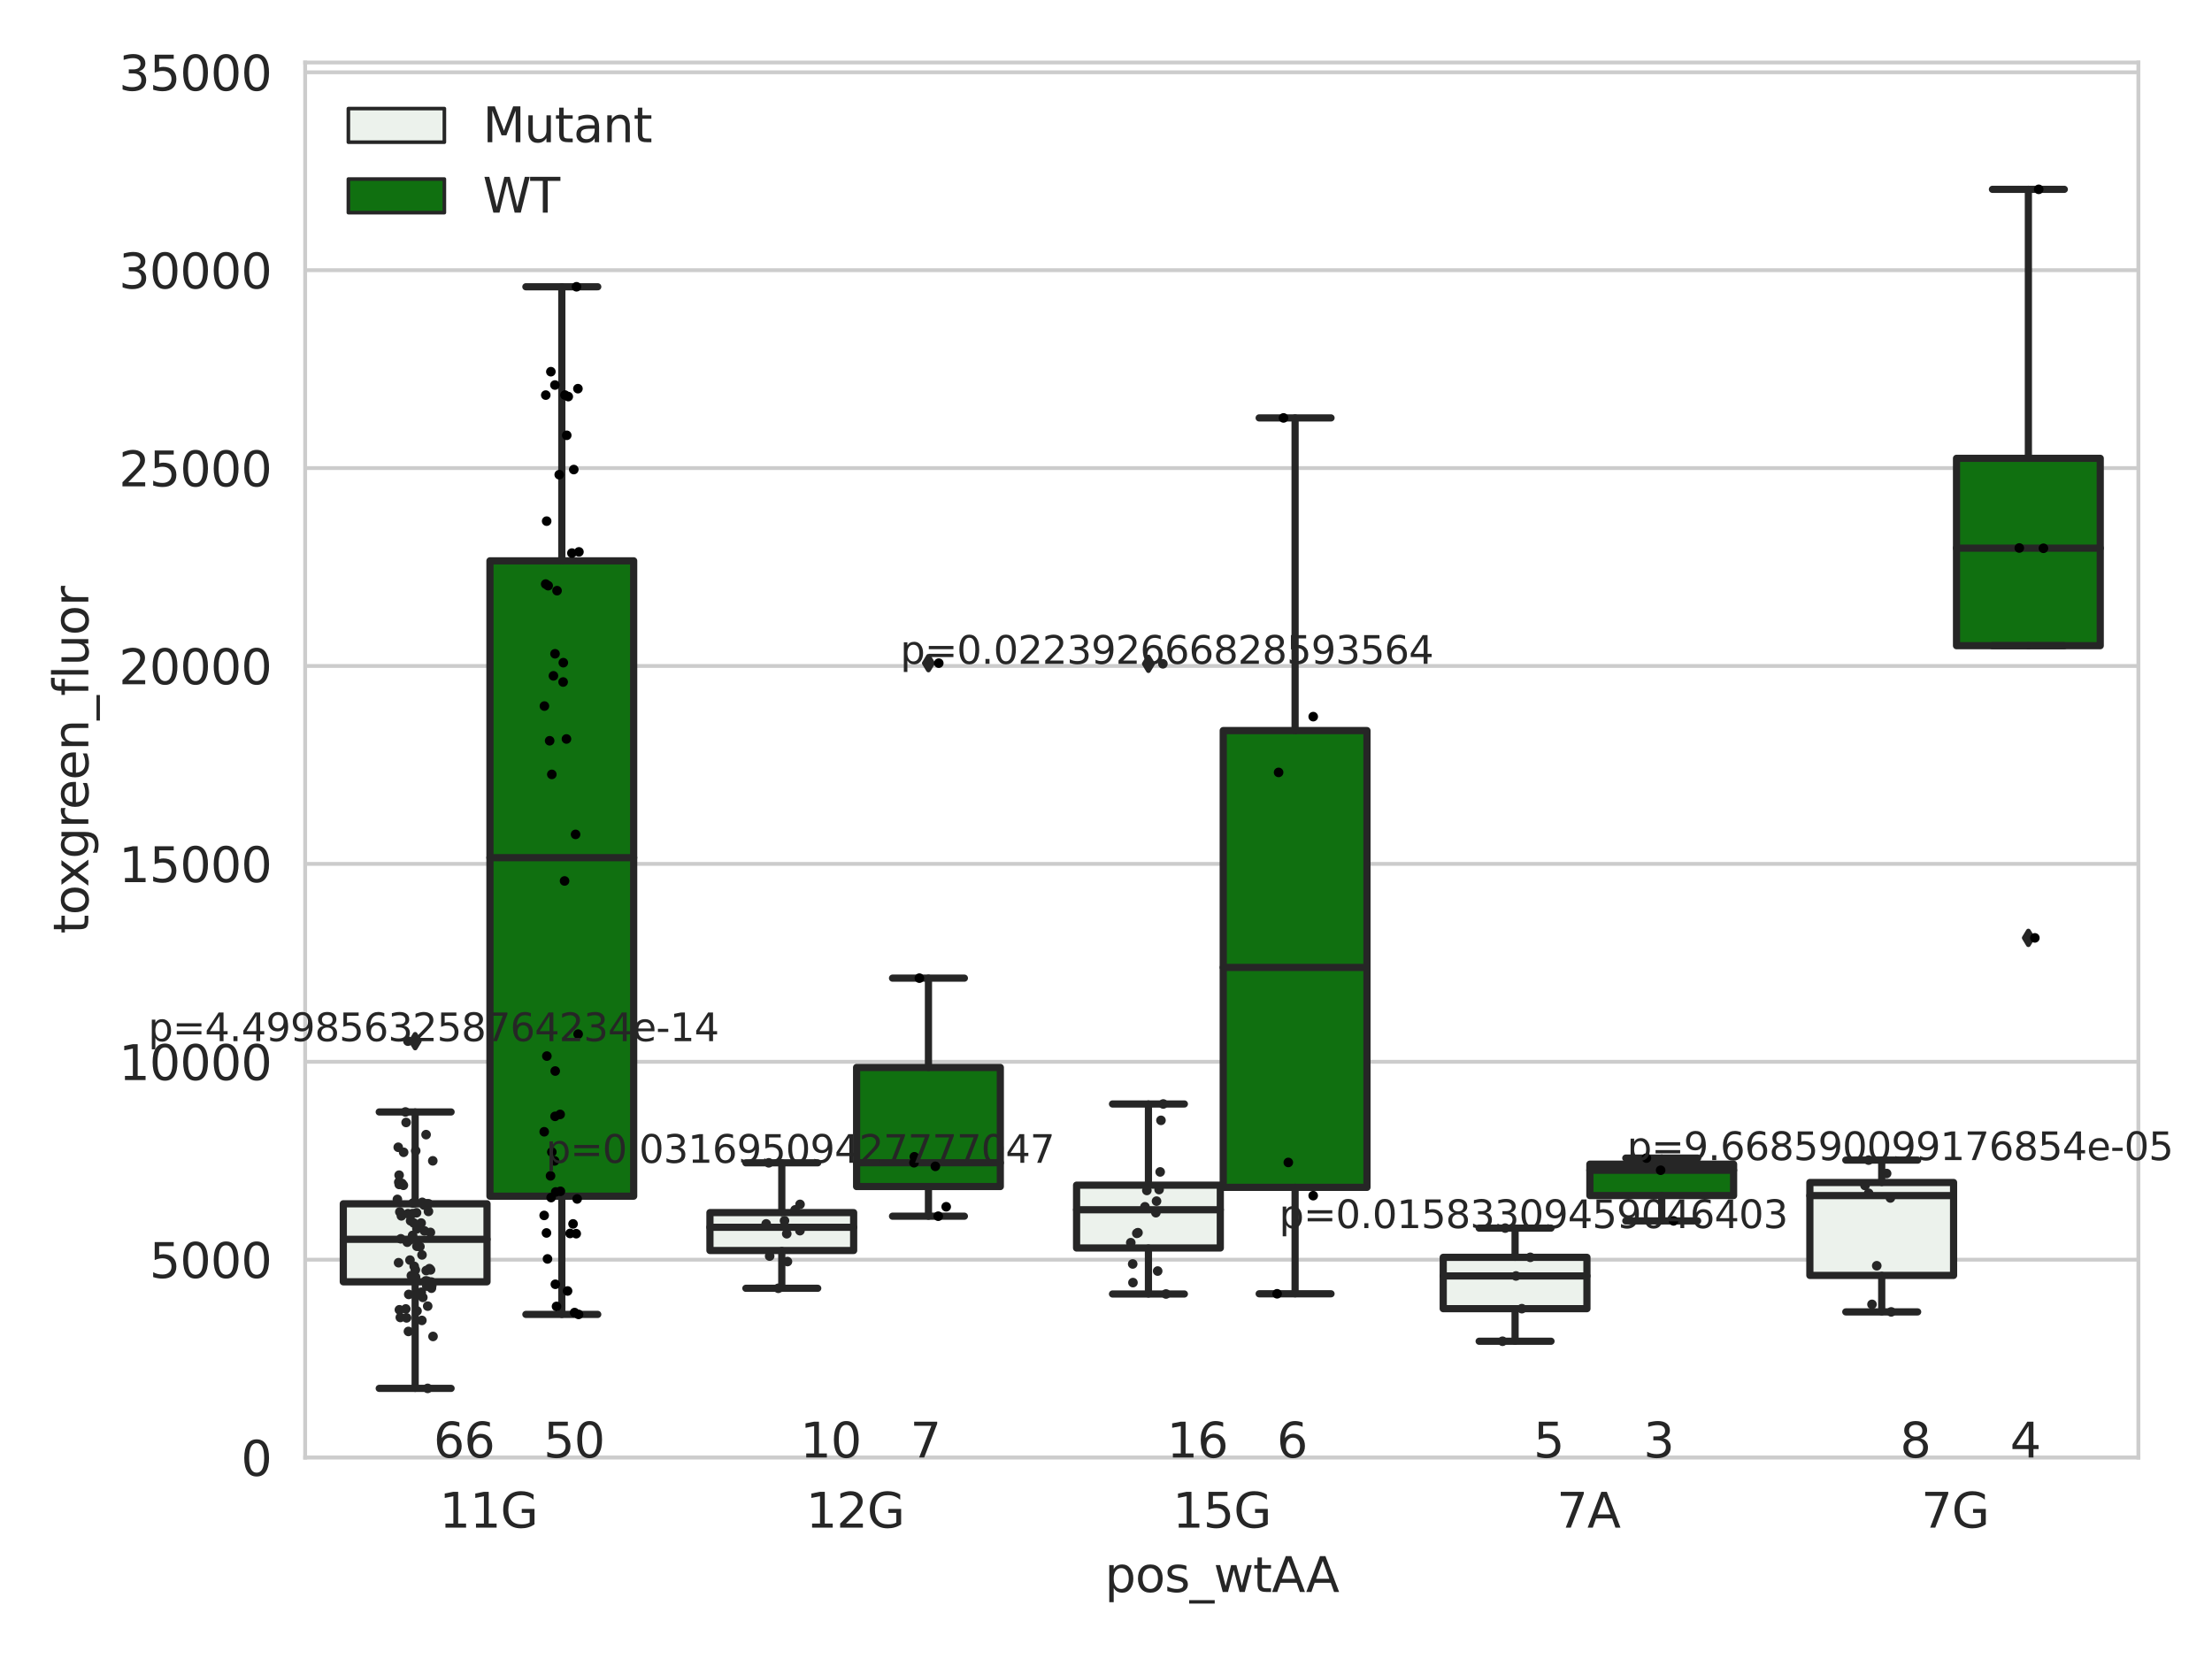 <?xml version="1.0" encoding="utf-8" standalone="no"?>
<!DOCTYPE svg PUBLIC "-//W3C//DTD SVG 1.1//EN"
  "http://www.w3.org/Graphics/SVG/1.1/DTD/svg11.dtd">
<svg xmlns:xlink="http://www.w3.org/1999/xlink" width="460.8pt" height="345.6pt" viewBox="0 0 460.8 345.6" xmlns="http://www.w3.org/2000/svg" version="1.1">
 <defs>
  <style type="text/css">*{stroke-linejoin: round; stroke-linecap: butt}</style>
 </defs>
 <g id="figure_1">
  <g id="patch_1">
   <path d="M 0 345.6 
L 460.8 345.6 
L 460.8 0 
L 0 0 
z
" style="fill: #ffffff"/>
  </g>
  <g id="axes_1">
   <g id="patch_2">
    <path d="M 63.571 303.64 
L 445.461 303.64 
L 445.461 13.022 
L 63.571 13.022 
z
" style="fill: #ffffff"/>
   </g>
   <g id="matplotlib.axis_1">
    <g id="xtick_1">
     <g id="text_1">
      <!-- 11G -->
      <g style="fill: #262626" transform="translate(91.524 318.238)scale(0.1 -0.1)">
       <defs>
        <path id="DejaVuSans-31" d="M 794 531 
L 1825 531 
L 1825 4091 
L 703 3866 
L 703 4441 
L 1819 4666 
L 2450 4666 
L 2450 531 
L 3481 531 
L 3481 0 
L 794 0 
L 794 531 
z
" transform="scale(0.016)"/>
        <path id="DejaVuSans-47" d="M 3809 666 
L 3809 1919 
L 2778 1919 
L 2778 2438 
L 4434 2438 
L 4434 434 
Q 4069 175 3628 42 
Q 3188 -91 2688 -91 
Q 1594 -91 976 548 
Q 359 1188 359 2328 
Q 359 3472 976 4111 
Q 1594 4750 2688 4750 
Q 3144 4750 3555 4637 
Q 3966 4525 4313 4306 
L 4313 3634 
Q 3963 3931 3569 4081 
Q 3175 4231 2741 4231 
Q 1884 4231 1454 3753 
Q 1025 3275 1025 2328 
Q 1025 1384 1454 906 
Q 1884 428 2741 428 
Q 3075 428 3337 486 
Q 3600 544 3809 666 
z
" transform="scale(0.016)"/>
       </defs>
       <use xlink:href="#DejaVuSans-31"/>
       <use xlink:href="#DejaVuSans-31" x="63.623"/>
       <use xlink:href="#DejaVuSans-47" x="127.246"/>
      </g>
     </g>
    </g>
    <g id="xtick_2">
     <g id="text_2">
      <!-- 12G -->
      <g style="fill: #262626" transform="translate(167.902 318.238)scale(0.1 -0.1)">
       <defs>
        <path id="DejaVuSans-32" d="M 1228 531 
L 3431 531 
L 3431 0 
L 469 0 
L 469 531 
Q 828 903 1448 1529 
Q 2069 2156 2228 2338 
Q 2531 2678 2651 2914 
Q 2772 3150 2772 3378 
Q 2772 3750 2511 3984 
Q 2250 4219 1831 4219 
Q 1534 4219 1204 4116 
Q 875 4013 500 3803 
L 500 4441 
Q 881 4594 1212 4672 
Q 1544 4750 1819 4750 
Q 2544 4750 2975 4387 
Q 3406 4025 3406 3419 
Q 3406 3131 3298 2873 
Q 3191 2616 2906 2266 
Q 2828 2175 2409 1742 
Q 1991 1309 1228 531 
z
" transform="scale(0.016)"/>
       </defs>
       <use xlink:href="#DejaVuSans-31"/>
       <use xlink:href="#DejaVuSans-32" x="63.623"/>
       <use xlink:href="#DejaVuSans-47" x="127.246"/>
      </g>
     </g>
    </g>
    <g id="xtick_3">
     <g id="text_3">
      <!-- 15G -->
      <g style="fill: #262626" transform="translate(244.28 318.238)scale(0.1 -0.1)">
       <defs>
        <path id="DejaVuSans-35" d="M 691 4666 
L 3169 4666 
L 3169 4134 
L 1269 4134 
L 1269 2991 
Q 1406 3038 1543 3061 
Q 1681 3084 1819 3084 
Q 2600 3084 3056 2656 
Q 3513 2228 3513 1497 
Q 3513 744 3044 326 
Q 2575 -91 1722 -91 
Q 1428 -91 1123 -41 
Q 819 9 494 109 
L 494 744 
Q 775 591 1075 516 
Q 1375 441 1709 441 
Q 2250 441 2565 725 
Q 2881 1009 2881 1497 
Q 2881 1984 2565 2268 
Q 2250 2553 1709 2553 
Q 1456 2553 1204 2497 
Q 953 2441 691 2322 
L 691 4666 
z
" transform="scale(0.016)"/>
       </defs>
       <use xlink:href="#DejaVuSans-31"/>
       <use xlink:href="#DejaVuSans-35" x="63.623"/>
       <use xlink:href="#DejaVuSans-47" x="127.246"/>
      </g>
     </g>
    </g>
    <g id="xtick_4">
     <g id="text_4">
      <!-- 7A -->
      <g style="fill: #262626" transform="translate(324.293 318.238)scale(0.1 -0.1)">
       <defs>
        <path id="DejaVuSans-37" d="M 525 4666 
L 3525 4666 
L 3525 4397 
L 1831 0 
L 1172 0 
L 2766 4134 
L 525 4134 
L 525 4666 
z
" transform="scale(0.016)"/>
        <path id="DejaVuSans-41" d="M 2188 4044 
L 1331 1722 
L 3047 1722 
L 2188 4044 
z
M 1831 4666 
L 2547 4666 
L 4325 0 
L 3669 0 
L 3244 1197 
L 1141 1197 
L 716 0 
L 50 0 
L 1831 4666 
z
" transform="scale(0.016)"/>
       </defs>
       <use xlink:href="#DejaVuSans-37"/>
       <use xlink:href="#DejaVuSans-41" x="63.623"/>
      </g>
     </g>
    </g>
    <g id="xtick_5">
     <g id="text_5">
      <!-- 7G -->
      <g style="fill: #262626" transform="translate(400.217 318.238)scale(0.1 -0.1)">
       <use xlink:href="#DejaVuSans-37"/>
       <use xlink:href="#DejaVuSans-47" x="63.623"/>
      </g>
     </g>
    </g>
    <g id="text_6">
     <!-- pos_wtAA -->
     <g style="fill: #262626" transform="translate(230.151 331.638)scale(0.1 -0.1)">
      <defs>
       <path id="DejaVuSans-70" d="M 1159 525 
L 1159 -1331 
L 581 -1331 
L 581 3500 
L 1159 3500 
L 1159 2969 
Q 1341 3281 1617 3432 
Q 1894 3584 2278 3584 
Q 2916 3584 3314 3078 
Q 3713 2572 3713 1747 
Q 3713 922 3314 415 
Q 2916 -91 2278 -91 
Q 1894 -91 1617 61 
Q 1341 213 1159 525 
z
M 3116 1747 
Q 3116 2381 2855 2742 
Q 2594 3103 2138 3103 
Q 1681 3103 1420 2742 
Q 1159 2381 1159 1747 
Q 1159 1113 1420 752 
Q 1681 391 2138 391 
Q 2594 391 2855 752 
Q 3116 1113 3116 1747 
z
" transform="scale(0.016)"/>
       <path id="DejaVuSans-6f" d="M 1959 3097 
Q 1497 3097 1228 2736 
Q 959 2375 959 1747 
Q 959 1119 1226 758 
Q 1494 397 1959 397 
Q 2419 397 2687 759 
Q 2956 1122 2956 1747 
Q 2956 2369 2687 2733 
Q 2419 3097 1959 3097 
z
M 1959 3584 
Q 2709 3584 3137 3096 
Q 3566 2609 3566 1747 
Q 3566 888 3137 398 
Q 2709 -91 1959 -91 
Q 1206 -91 779 398 
Q 353 888 353 1747 
Q 353 2609 779 3096 
Q 1206 3584 1959 3584 
z
" transform="scale(0.016)"/>
       <path id="DejaVuSans-73" d="M 2834 3397 
L 2834 2853 
Q 2591 2978 2328 3040 
Q 2066 3103 1784 3103 
Q 1356 3103 1142 2972 
Q 928 2841 928 2578 
Q 928 2378 1081 2264 
Q 1234 2150 1697 2047 
L 1894 2003 
Q 2506 1872 2764 1633 
Q 3022 1394 3022 966 
Q 3022 478 2636 193 
Q 2250 -91 1575 -91 
Q 1294 -91 989 -36 
Q 684 19 347 128 
L 347 722 
Q 666 556 975 473 
Q 1284 391 1588 391 
Q 1994 391 2212 530 
Q 2431 669 2431 922 
Q 2431 1156 2273 1281 
Q 2116 1406 1581 1522 
L 1381 1569 
Q 847 1681 609 1914 
Q 372 2147 372 2553 
Q 372 3047 722 3315 
Q 1072 3584 1716 3584 
Q 2034 3584 2315 3537 
Q 2597 3491 2834 3397 
z
" transform="scale(0.016)"/>
       <path id="DejaVuSans-5f" d="M 3263 -1063 
L 3263 -1509 
L -63 -1509 
L -63 -1063 
L 3263 -1063 
z
" transform="scale(0.016)"/>
       <path id="DejaVuSans-77" d="M 269 3500 
L 844 3500 
L 1563 769 
L 2278 3500 
L 2956 3500 
L 3675 769 
L 4391 3500 
L 4966 3500 
L 4050 0 
L 3372 0 
L 2619 2869 
L 1863 0 
L 1184 0 
L 269 3500 
z
" transform="scale(0.016)"/>
       <path id="DejaVuSans-74" d="M 1172 4494 
L 1172 3500 
L 2356 3500 
L 2356 3053 
L 1172 3053 
L 1172 1153 
Q 1172 725 1289 603 
Q 1406 481 1766 481 
L 2356 481 
L 2356 0 
L 1766 0 
Q 1100 0 847 248 
Q 594 497 594 1153 
L 594 3053 
L 172 3053 
L 172 3500 
L 594 3500 
L 594 4494 
L 1172 4494 
z
" transform="scale(0.016)"/>
      </defs>
      <use xlink:href="#DejaVuSans-70"/>
      <use xlink:href="#DejaVuSans-6f" x="63.477"/>
      <use xlink:href="#DejaVuSans-73" x="124.658"/>
      <use xlink:href="#DejaVuSans-5f" x="176.758"/>
      <use xlink:href="#DejaVuSans-77" x="226.758"/>
      <use xlink:href="#DejaVuSans-74" x="308.545"/>
      <use xlink:href="#DejaVuSans-41" x="347.754"/>
      <use xlink:href="#DejaVuSans-41" x="418.912"/>
     </g>
    </g>
   </g>
   <g id="matplotlib.axis_2">
    <g id="ytick_1">
     <g id="line2d_1">
      <path d="M 63.571 303.64 
L 445.461 303.64 
" clip-path="url(#pcf67c27ce7)" style="fill: none; stroke: #cccccc; stroke-width: 0.8; stroke-linecap: round"/>
     </g>
     <g id="text_7">
      <!-- 0 -->
      <g style="fill: #262626" transform="translate(50.209 307.439)scale(0.1 -0.1)">
       <defs>
        <path id="DejaVuSans-30" d="M 2034 4250 
Q 1547 4250 1301 3770 
Q 1056 3291 1056 2328 
Q 1056 1369 1301 889 
Q 1547 409 2034 409 
Q 2525 409 2770 889 
Q 3016 1369 3016 2328 
Q 3016 3291 2770 3770 
Q 2525 4250 2034 4250 
z
M 2034 4750 
Q 2819 4750 3233 4129 
Q 3647 3509 3647 2328 
Q 3647 1150 3233 529 
Q 2819 -91 2034 -91 
Q 1250 -91 836 529 
Q 422 1150 422 2328 
Q 422 3509 836 4129 
Q 1250 4750 2034 4750 
z
" transform="scale(0.016)"/>
       </defs>
       <use xlink:href="#DejaVuSans-30"/>
      </g>
     </g>
    </g>
    <g id="ytick_2">
     <g id="line2d_2">
      <path d="M 63.571 262.414 
L 445.461 262.414 
" clip-path="url(#pcf67c27ce7)" style="fill: none; stroke: #cccccc; stroke-width: 0.8; stroke-linecap: round"/>
     </g>
     <g id="text_8">
      <!-- 5000 -->
      <g style="fill: #262626" transform="translate(31.121 266.214)scale(0.1 -0.1)">
       <use xlink:href="#DejaVuSans-35"/>
       <use xlink:href="#DejaVuSans-30" x="63.623"/>
       <use xlink:href="#DejaVuSans-30" x="127.246"/>
       <use xlink:href="#DejaVuSans-30" x="190.869"/>
      </g>
     </g>
    </g>
    <g id="ytick_3">
     <g id="line2d_3">
      <path d="M 63.571 221.189 
L 445.461 221.189 
" clip-path="url(#pcf67c27ce7)" style="fill: none; stroke: #cccccc; stroke-width: 0.8; stroke-linecap: round"/>
     </g>
     <g id="text_9">
      <!-- 10000 -->
      <g style="fill: #262626" transform="translate(24.759 224.988)scale(0.1 -0.1)">
       <use xlink:href="#DejaVuSans-31"/>
       <use xlink:href="#DejaVuSans-30" x="63.623"/>
       <use xlink:href="#DejaVuSans-30" x="127.246"/>
       <use xlink:href="#DejaVuSans-30" x="190.869"/>
       <use xlink:href="#DejaVuSans-30" x="254.492"/>
      </g>
     </g>
    </g>
    <g id="ytick_4">
     <g id="line2d_4">
      <path d="M 63.571 179.963 
L 445.461 179.963 
" clip-path="url(#pcf67c27ce7)" style="fill: none; stroke: #cccccc; stroke-width: 0.8; stroke-linecap: round"/>
     </g>
     <g id="text_10">
      <!-- 15000 -->
      <g style="fill: #262626" transform="translate(24.759 183.762)scale(0.1 -0.1)">
       <use xlink:href="#DejaVuSans-31"/>
       <use xlink:href="#DejaVuSans-35" x="63.623"/>
       <use xlink:href="#DejaVuSans-30" x="127.246"/>
       <use xlink:href="#DejaVuSans-30" x="190.869"/>
       <use xlink:href="#DejaVuSans-30" x="254.492"/>
      </g>
     </g>
    </g>
    <g id="ytick_5">
     <g id="line2d_5">
      <path d="M 63.571 138.738 
L 445.461 138.738 
" clip-path="url(#pcf67c27ce7)" style="fill: none; stroke: #cccccc; stroke-width: 0.8; stroke-linecap: round"/>
     </g>
     <g id="text_11">
      <!-- 20000 -->
      <g style="fill: #262626" transform="translate(24.759 142.537)scale(0.1 -0.1)">
       <use xlink:href="#DejaVuSans-32"/>
       <use xlink:href="#DejaVuSans-30" x="63.623"/>
       <use xlink:href="#DejaVuSans-30" x="127.246"/>
       <use xlink:href="#DejaVuSans-30" x="190.869"/>
       <use xlink:href="#DejaVuSans-30" x="254.492"/>
      </g>
     </g>
    </g>
    <g id="ytick_6">
     <g id="line2d_6">
      <path d="M 63.571 97.512 
L 445.461 97.512 
" clip-path="url(#pcf67c27ce7)" style="fill: none; stroke: #cccccc; stroke-width: 0.8; stroke-linecap: round"/>
     </g>
     <g id="text_12">
      <!-- 25000 -->
      <g style="fill: #262626" transform="translate(24.759 101.311)scale(0.1 -0.1)">
       <use xlink:href="#DejaVuSans-32"/>
       <use xlink:href="#DejaVuSans-35" x="63.623"/>
       <use xlink:href="#DejaVuSans-30" x="127.246"/>
       <use xlink:href="#DejaVuSans-30" x="190.869"/>
       <use xlink:href="#DejaVuSans-30" x="254.492"/>
      </g>
     </g>
    </g>
    <g id="ytick_7">
     <g id="line2d_7">
      <path d="M 63.571 56.286 
L 445.461 56.286 
" clip-path="url(#pcf67c27ce7)" style="fill: none; stroke: #cccccc; stroke-width: 0.8; stroke-linecap: round"/>
     </g>
     <g id="text_13">
      <!-- 30000 -->
      <g style="fill: #262626" transform="translate(24.759 60.085)scale(0.1 -0.1)">
       <defs>
        <path id="DejaVuSans-33" d="M 2597 2516 
Q 3050 2419 3304 2112 
Q 3559 1806 3559 1356 
Q 3559 666 3084 287 
Q 2609 -91 1734 -91 
Q 1441 -91 1130 -33 
Q 819 25 488 141 
L 488 750 
Q 750 597 1062 519 
Q 1375 441 1716 441 
Q 2309 441 2620 675 
Q 2931 909 2931 1356 
Q 2931 1769 2642 2001 
Q 2353 2234 1838 2234 
L 1294 2234 
L 1294 2753 
L 1863 2753 
Q 2328 2753 2575 2939 
Q 2822 3125 2822 3475 
Q 2822 3834 2567 4026 
Q 2313 4219 1838 4219 
Q 1578 4219 1281 4162 
Q 984 4106 628 3988 
L 628 4550 
Q 988 4650 1302 4700 
Q 1616 4750 1894 4750 
Q 2613 4750 3031 4423 
Q 3450 4097 3450 3541 
Q 3450 3153 3228 2886 
Q 3006 2619 2597 2516 
z
" transform="scale(0.016)"/>
       </defs>
       <use xlink:href="#DejaVuSans-33"/>
       <use xlink:href="#DejaVuSans-30" x="63.623"/>
       <use xlink:href="#DejaVuSans-30" x="127.246"/>
       <use xlink:href="#DejaVuSans-30" x="190.869"/>
       <use xlink:href="#DejaVuSans-30" x="254.492"/>
      </g>
     </g>
    </g>
    <g id="ytick_8">
     <g id="line2d_8">
      <path d="M 63.571 15.061 
L 445.461 15.061 
" clip-path="url(#pcf67c27ce7)" style="fill: none; stroke: #cccccc; stroke-width: 0.8; stroke-linecap: round"/>
     </g>
     <g id="text_14">
      <!-- 35000 -->
      <g style="fill: #262626" transform="translate(24.759 18.86)scale(0.1 -0.1)">
       <use xlink:href="#DejaVuSans-33"/>
       <use xlink:href="#DejaVuSans-35" x="63.623"/>
       <use xlink:href="#DejaVuSans-30" x="127.246"/>
       <use xlink:href="#DejaVuSans-30" x="190.869"/>
       <use xlink:href="#DejaVuSans-30" x="254.492"/>
      </g>
     </g>
    </g>
    <g id="text_15">
     <!-- toxgreen_fluor -->
     <g style="fill: #262626" transform="translate(18.401 194.526)rotate(-90)scale(0.1 -0.1)">
      <defs>
       <path id="DejaVuSans-78" d="M 3513 3500 
L 2247 1797 
L 3578 0 
L 2900 0 
L 1881 1375 
L 863 0 
L 184 0 
L 1544 1831 
L 300 3500 
L 978 3500 
L 1906 2253 
L 2834 3500 
L 3513 3500 
z
" transform="scale(0.016)"/>
       <path id="DejaVuSans-67" d="M 2906 1791 
Q 2906 2416 2648 2759 
Q 2391 3103 1925 3103 
Q 1463 3103 1205 2759 
Q 947 2416 947 1791 
Q 947 1169 1205 825 
Q 1463 481 1925 481 
Q 2391 481 2648 825 
Q 2906 1169 2906 1791 
z
M 3481 434 
Q 3481 -459 3084 -895 
Q 2688 -1331 1869 -1331 
Q 1566 -1331 1297 -1286 
Q 1028 -1241 775 -1147 
L 775 -588 
Q 1028 -725 1275 -790 
Q 1522 -856 1778 -856 
Q 2344 -856 2625 -561 
Q 2906 -266 2906 331 
L 2906 616 
Q 2728 306 2450 153 
Q 2172 0 1784 0 
Q 1141 0 747 490 
Q 353 981 353 1791 
Q 353 2603 747 3093 
Q 1141 3584 1784 3584 
Q 2172 3584 2450 3431 
Q 2728 3278 2906 2969 
L 2906 3500 
L 3481 3500 
L 3481 434 
z
" transform="scale(0.016)"/>
       <path id="DejaVuSans-72" d="M 2631 2963 
Q 2534 3019 2420 3045 
Q 2306 3072 2169 3072 
Q 1681 3072 1420 2755 
Q 1159 2438 1159 1844 
L 1159 0 
L 581 0 
L 581 3500 
L 1159 3500 
L 1159 2956 
Q 1341 3275 1631 3429 
Q 1922 3584 2338 3584 
Q 2397 3584 2469 3576 
Q 2541 3569 2628 3553 
L 2631 2963 
z
" transform="scale(0.016)"/>
       <path id="DejaVuSans-65" d="M 3597 1894 
L 3597 1613 
L 953 1613 
Q 991 1019 1311 708 
Q 1631 397 2203 397 
Q 2534 397 2845 478 
Q 3156 559 3463 722 
L 3463 178 
Q 3153 47 2828 -22 
Q 2503 -91 2169 -91 
Q 1331 -91 842 396 
Q 353 884 353 1716 
Q 353 2575 817 3079 
Q 1281 3584 2069 3584 
Q 2775 3584 3186 3129 
Q 3597 2675 3597 1894 
z
M 3022 2063 
Q 3016 2534 2758 2815 
Q 2500 3097 2075 3097 
Q 1594 3097 1305 2825 
Q 1016 2553 972 2059 
L 3022 2063 
z
" transform="scale(0.016)"/>
       <path id="DejaVuSans-6e" d="M 3513 2113 
L 3513 0 
L 2938 0 
L 2938 2094 
Q 2938 2591 2744 2837 
Q 2550 3084 2163 3084 
Q 1697 3084 1428 2787 
Q 1159 2491 1159 1978 
L 1159 0 
L 581 0 
L 581 3500 
L 1159 3500 
L 1159 2956 
Q 1366 3272 1645 3428 
Q 1925 3584 2291 3584 
Q 2894 3584 3203 3211 
Q 3513 2838 3513 2113 
z
" transform="scale(0.016)"/>
       <path id="DejaVuSans-66" d="M 2375 4863 
L 2375 4384 
L 1825 4384 
Q 1516 4384 1395 4259 
Q 1275 4134 1275 3809 
L 1275 3500 
L 2222 3500 
L 2222 3053 
L 1275 3053 
L 1275 0 
L 697 0 
L 697 3053 
L 147 3053 
L 147 3500 
L 697 3500 
L 697 3744 
Q 697 4328 969 4595 
Q 1241 4863 1831 4863 
L 2375 4863 
z
" transform="scale(0.016)"/>
       <path id="DejaVuSans-6c" d="M 603 4863 
L 1178 4863 
L 1178 0 
L 603 0 
L 603 4863 
z
" transform="scale(0.016)"/>
       <path id="DejaVuSans-75" d="M 544 1381 
L 544 3500 
L 1119 3500 
L 1119 1403 
Q 1119 906 1312 657 
Q 1506 409 1894 409 
Q 2359 409 2629 706 
Q 2900 1003 2900 1516 
L 2900 3500 
L 3475 3500 
L 3475 0 
L 2900 0 
L 2900 538 
Q 2691 219 2414 64 
Q 2138 -91 1772 -91 
Q 1169 -91 856 284 
Q 544 659 544 1381 
z
M 1991 3584 
L 1991 3584 
z
" transform="scale(0.016)"/>
      </defs>
      <use xlink:href="#DejaVuSans-74"/>
      <use xlink:href="#DejaVuSans-6f" x="39.209"/>
      <use xlink:href="#DejaVuSans-78" x="97.266"/>
      <use xlink:href="#DejaVuSans-67" x="156.445"/>
      <use xlink:href="#DejaVuSans-72" x="219.922"/>
      <use xlink:href="#DejaVuSans-65" x="258.785"/>
      <use xlink:href="#DejaVuSans-65" x="320.309"/>
      <use xlink:href="#DejaVuSans-6e" x="381.832"/>
      <use xlink:href="#DejaVuSans-5f" x="445.211"/>
      <use xlink:href="#DejaVuSans-66" x="495.211"/>
      <use xlink:href="#DejaVuSans-6c" x="530.416"/>
      <use xlink:href="#DejaVuSans-75" x="558.199"/>
      <use xlink:href="#DejaVuSans-6f" x="621.578"/>
      <use xlink:href="#DejaVuSans-72" x="682.76"/>
     </g>
    </g>
   </g>
   <g id="patch_3">
    <path d="M 71.515 267.024 
L 101.455 267.024 
L 101.455 250.77 
L 71.515 250.77 
L 71.515 267.024 
z
" clip-path="url(#pcf67c27ce7)" style="fill: #ecf2ec; stroke: #262626; stroke-width: 1.5; stroke-linejoin: miter"/>
   </g>
   <g id="patch_4">
    <path d="M 102.066 249.183 
L 132.006 249.183 
L 132.006 116.833 
L 102.066 116.833 
L 102.066 249.183 
z
" clip-path="url(#pcf67c27ce7)" style="fill: #107010; stroke: #262626; stroke-width: 1.5; stroke-linejoin: miter"/>
   </g>
   <g id="patch_5">
    <path d="M 147.893 260.501 
L 177.833 260.501 
L 177.833 252.607 
L 147.893 252.607 
L 147.893 260.501 
z
" clip-path="url(#pcf67c27ce7)" style="fill: #ecf2ec; stroke: #262626; stroke-width: 1.5; stroke-linejoin: miter"/>
   </g>
   <g id="patch_6">
    <path d="M 178.444 247.178 
L 208.384 247.178 
L 208.384 222.371 
L 178.444 222.371 
L 178.444 247.178 
z
" clip-path="url(#pcf67c27ce7)" style="fill: #107010; stroke: #262626; stroke-width: 1.5; stroke-linejoin: miter"/>
   </g>
   <g id="patch_7">
    <path d="M 224.271 259.982 
L 254.211 259.982 
L 254.211 246.89 
L 224.271 246.89 
L 224.271 259.982 
z
" clip-path="url(#pcf67c27ce7)" style="fill: #ecf2ec; stroke: #262626; stroke-width: 1.5; stroke-linejoin: miter"/>
   </g>
   <g id="patch_8">
    <path d="M 254.822 247.347 
L 284.762 247.347 
L 284.762 152.193 
L 254.822 152.193 
L 254.822 247.347 
z
" clip-path="url(#pcf67c27ce7)" style="fill: #107010; stroke: #262626; stroke-width: 1.5; stroke-linejoin: miter"/>
   </g>
   <g id="patch_9">
    <path d="M 300.649 272.619 
L 330.589 272.619 
L 330.589 261.925 
L 300.649 261.925 
L 300.649 272.619 
z
" clip-path="url(#pcf67c27ce7)" style="fill: #ecf2ec; stroke: #262626; stroke-width: 1.5; stroke-linejoin: miter"/>
   </g>
   <g id="patch_10">
    <path d="M 331.2 249.057 
L 361.14 249.057 
L 361.14 242.515 
L 331.2 242.515 
L 331.2 249.057 
z
" clip-path="url(#pcf67c27ce7)" style="fill: #107010; stroke: #262626; stroke-width: 1.5; stroke-linejoin: miter"/>
   </g>
   <g id="patch_11">
    <path d="M 377.027 265.689 
L 406.967 265.689 
L 406.967 246.335 
L 377.027 246.335 
L 377.027 265.689 
z
" clip-path="url(#pcf67c27ce7)" style="fill: #ecf2ec; stroke: #262626; stroke-width: 1.5; stroke-linejoin: miter"/>
   </g>
   <g id="patch_12">
    <path d="M 407.578 134.508 
L 437.518 134.508 
L 437.518 95.479 
L 407.578 95.479 
L 407.578 134.508 
z
" clip-path="url(#pcf67c27ce7)" style="fill: #107010; stroke: #262626; stroke-width: 1.5; stroke-linejoin: miter"/>
   </g>
   <g id="patch_13">
    <path d="M 101.76 303.64 
L 101.76 303.64 
L 101.76 303.64 
L 101.76 303.64 
z
" clip-path="url(#pcf67c27ce7)" style="fill: #ecf2ec; stroke: #262626; stroke-width: 0.75; stroke-linejoin: miter"/>
   </g>
   <g id="patch_14">
    <path d="M 101.76 303.64 
L 101.76 303.64 
L 101.76 303.64 
L 101.76 303.64 
z
" clip-path="url(#pcf67c27ce7)" style="fill: #107010; stroke: #262626; stroke-width: 0.75; stroke-linejoin: miter"/>
   </g>
   <g id="PathCollection_1"/>
   <g id="PathCollection_2"/>
   <g id="line2d_9">
    <path d="M 86.485 267.024 
L 86.485 289.225 
" clip-path="url(#pcf67c27ce7)" style="fill: none; stroke: #262626; stroke-width: 1.5; stroke-linecap: round"/>
   </g>
   <g id="line2d_10">
    <path d="M 86.485 250.77 
L 86.485 231.641 
" clip-path="url(#pcf67c27ce7)" style="fill: none; stroke: #262626; stroke-width: 1.5; stroke-linecap: round"/>
   </g>
   <g id="line2d_11">
    <path d="M 79 289.225 
L 93.97 289.225 
" clip-path="url(#pcf67c27ce7)" style="fill: none; stroke: #262626; stroke-width: 1.5; stroke-linecap: round"/>
   </g>
   <g id="line2d_12">
    <path d="M 79 231.641 
L 93.97 231.641 
" clip-path="url(#pcf67c27ce7)" style="fill: none; stroke: #262626; stroke-width: 1.5; stroke-linecap: round"/>
   </g>
   <g id="line2d_13">
    <defs>
     <path id="m75f5376b5d" d="M -0 1.414 
L 0.849 0 
L 0 -1.414 
L -0.849 -0 
z
" style="stroke: #262626; stroke-linejoin: miter"/>
    </defs>
    <g clip-path="url(#pcf67c27ce7)">
     <use xlink:href="#m75f5376b5d" x="86.485" y="216.892" style="fill: #262626; stroke: #262626; stroke-linejoin: miter"/>
    </g>
   </g>
   <g id="line2d_14">
    <path d="M 117.036 249.183 
L 117.036 273.815 
" clip-path="url(#pcf67c27ce7)" style="fill: none; stroke: #262626; stroke-width: 1.5; stroke-linecap: round"/>
   </g>
   <g id="line2d_15">
    <path d="M 117.036 116.833 
L 117.036 59.741 
" clip-path="url(#pcf67c27ce7)" style="fill: none; stroke: #262626; stroke-width: 1.5; stroke-linecap: round"/>
   </g>
   <g id="line2d_16">
    <path d="M 109.551 273.815 
L 124.521 273.815 
" clip-path="url(#pcf67c27ce7)" style="fill: none; stroke: #262626; stroke-width: 1.5; stroke-linecap: round"/>
   </g>
   <g id="line2d_17">
    <path d="M 109.551 59.741 
L 124.521 59.741 
" clip-path="url(#pcf67c27ce7)" style="fill: none; stroke: #262626; stroke-width: 1.5; stroke-linecap: round"/>
   </g>
   <g id="line2d_18"/>
   <g id="line2d_19">
    <path d="M 162.863 260.501 
L 162.863 268.374 
" clip-path="url(#pcf67c27ce7)" style="fill: none; stroke: #262626; stroke-width: 1.5; stroke-linecap: round"/>
   </g>
   <g id="line2d_20">
    <path d="M 162.863 252.607 
L 162.863 242.238 
" clip-path="url(#pcf67c27ce7)" style="fill: none; stroke: #262626; stroke-width: 1.5; stroke-linecap: round"/>
   </g>
   <g id="line2d_21">
    <path d="M 155.378 268.374 
L 170.348 268.374 
" clip-path="url(#pcf67c27ce7)" style="fill: none; stroke: #262626; stroke-width: 1.5; stroke-linecap: round"/>
   </g>
   <g id="line2d_22">
    <path d="M 155.378 242.238 
L 170.348 242.238 
" clip-path="url(#pcf67c27ce7)" style="fill: none; stroke: #262626; stroke-width: 1.5; stroke-linecap: round"/>
   </g>
   <g id="line2d_23"/>
   <g id="line2d_24">
    <path d="M 193.414 247.178 
L 193.414 253.356 
" clip-path="url(#pcf67c27ce7)" style="fill: none; stroke: #262626; stroke-width: 1.5; stroke-linecap: round"/>
   </g>
   <g id="line2d_25">
    <path d="M 193.414 222.371 
L 193.414 203.765 
" clip-path="url(#pcf67c27ce7)" style="fill: none; stroke: #262626; stroke-width: 1.5; stroke-linecap: round"/>
   </g>
   <g id="line2d_26">
    <path d="M 185.929 253.356 
L 200.899 253.356 
" clip-path="url(#pcf67c27ce7)" style="fill: none; stroke: #262626; stroke-width: 1.5; stroke-linecap: round"/>
   </g>
   <g id="line2d_27">
    <path d="M 185.929 203.765 
L 200.899 203.765 
" clip-path="url(#pcf67c27ce7)" style="fill: none; stroke: #262626; stroke-width: 1.5; stroke-linecap: round"/>
   </g>
   <g id="line2d_28">
    <g clip-path="url(#pcf67c27ce7)">
     <use xlink:href="#m75f5376b5d" x="193.414" y="138.147" style="fill: #262626; stroke: #262626; stroke-linejoin: miter"/>
    </g>
   </g>
   <g id="line2d_29">
    <path d="M 239.241 259.982 
L 239.241 269.56 
" clip-path="url(#pcf67c27ce7)" style="fill: none; stroke: #262626; stroke-width: 1.5; stroke-linecap: round"/>
   </g>
   <g id="line2d_30">
    <path d="M 239.241 246.89 
L 239.241 229.979 
" clip-path="url(#pcf67c27ce7)" style="fill: none; stroke: #262626; stroke-width: 1.5; stroke-linecap: round"/>
   </g>
   <g id="line2d_31">
    <path d="M 231.756 269.56 
L 246.726 269.56 
" clip-path="url(#pcf67c27ce7)" style="fill: none; stroke: #262626; stroke-width: 1.5; stroke-linecap: round"/>
   </g>
   <g id="line2d_32">
    <path d="M 231.756 229.979 
L 246.726 229.979 
" clip-path="url(#pcf67c27ce7)" style="fill: none; stroke: #262626; stroke-width: 1.5; stroke-linecap: round"/>
   </g>
   <g id="line2d_33">
    <g clip-path="url(#pcf67c27ce7)">
     <use xlink:href="#m75f5376b5d" x="239.241" y="138.283" style="fill: #262626; stroke: #262626; stroke-linejoin: miter"/>
    </g>
   </g>
   <g id="line2d_34">
    <path d="M 269.792 247.347 
L 269.792 269.518 
" clip-path="url(#pcf67c27ce7)" style="fill: none; stroke: #262626; stroke-width: 1.5; stroke-linecap: round"/>
   </g>
   <g id="line2d_35">
    <path d="M 269.792 152.193 
L 269.792 87.059 
" clip-path="url(#pcf67c27ce7)" style="fill: none; stroke: #262626; stroke-width: 1.5; stroke-linecap: round"/>
   </g>
   <g id="line2d_36">
    <path d="M 262.307 269.518 
L 277.277 269.518 
" clip-path="url(#pcf67c27ce7)" style="fill: none; stroke: #262626; stroke-width: 1.5; stroke-linecap: round"/>
   </g>
   <g id="line2d_37">
    <path d="M 262.307 87.059 
L 277.277 87.059 
" clip-path="url(#pcf67c27ce7)" style="fill: none; stroke: #262626; stroke-width: 1.5; stroke-linecap: round"/>
   </g>
   <g id="line2d_38"/>
   <g id="line2d_39">
    <path d="M 315.619 272.619 
L 315.619 279.407 
" clip-path="url(#pcf67c27ce7)" style="fill: none; stroke: #262626; stroke-width: 1.5; stroke-linecap: round"/>
   </g>
   <g id="line2d_40">
    <path d="M 315.619 261.925 
L 315.619 255.836 
" clip-path="url(#pcf67c27ce7)" style="fill: none; stroke: #262626; stroke-width: 1.5; stroke-linecap: round"/>
   </g>
   <g id="line2d_41">
    <path d="M 308.134 279.407 
L 323.104 279.407 
" clip-path="url(#pcf67c27ce7)" style="fill: none; stroke: #262626; stroke-width: 1.5; stroke-linecap: round"/>
   </g>
   <g id="line2d_42">
    <path d="M 308.134 255.836 
L 323.104 255.836 
" clip-path="url(#pcf67c27ce7)" style="fill: none; stroke: #262626; stroke-width: 1.5; stroke-linecap: round"/>
   </g>
   <g id="line2d_43"/>
   <g id="line2d_44">
    <path d="M 346.17 249.057 
L 346.17 254.332 
" clip-path="url(#pcf67c27ce7)" style="fill: none; stroke: #262626; stroke-width: 1.5; stroke-linecap: round"/>
   </g>
   <g id="line2d_45">
    <path d="M 346.17 242.515 
L 346.17 241.249 
" clip-path="url(#pcf67c27ce7)" style="fill: none; stroke: #262626; stroke-width: 1.5; stroke-linecap: round"/>
   </g>
   <g id="line2d_46">
    <path d="M 338.685 254.332 
L 353.655 254.332 
" clip-path="url(#pcf67c27ce7)" style="fill: none; stroke: #262626; stroke-width: 1.5; stroke-linecap: round"/>
   </g>
   <g id="line2d_47">
    <path d="M 338.685 241.249 
L 353.655 241.249 
" clip-path="url(#pcf67c27ce7)" style="fill: none; stroke: #262626; stroke-width: 1.5; stroke-linecap: round"/>
   </g>
   <g id="line2d_48"/>
   <g id="line2d_49">
    <path d="M 391.997 265.689 
L 391.997 273.292 
" clip-path="url(#pcf67c27ce7)" style="fill: none; stroke: #262626; stroke-width: 1.5; stroke-linecap: round"/>
   </g>
   <g id="line2d_50">
    <path d="M 391.997 246.335 
L 391.997 241.673 
" clip-path="url(#pcf67c27ce7)" style="fill: none; stroke: #262626; stroke-width: 1.5; stroke-linecap: round"/>
   </g>
   <g id="line2d_51">
    <path d="M 384.512 273.292 
L 399.482 273.292 
" clip-path="url(#pcf67c27ce7)" style="fill: none; stroke: #262626; stroke-width: 1.5; stroke-linecap: round"/>
   </g>
   <g id="line2d_52">
    <path d="M 384.512 241.673 
L 399.482 241.673 
" clip-path="url(#pcf67c27ce7)" style="fill: none; stroke: #262626; stroke-width: 1.5; stroke-linecap: round"/>
   </g>
   <g id="line2d_53"/>
   <g id="line2d_54">
    <path d="M 422.548 134.508 
L 422.548 134.508 
" clip-path="url(#pcf67c27ce7)" style="fill: none; stroke: #262626; stroke-width: 1.5; stroke-linecap: round"/>
   </g>
   <g id="line2d_55">
    <path d="M 422.548 95.479 
L 422.548 39.442 
" clip-path="url(#pcf67c27ce7)" style="fill: none; stroke: #262626; stroke-width: 1.5; stroke-linecap: round"/>
   </g>
   <g id="line2d_56">
    <path d="M 415.063 134.508 
L 430.033 134.508 
" clip-path="url(#pcf67c27ce7)" style="fill: none; stroke: #262626; stroke-width: 1.5; stroke-linecap: round"/>
   </g>
   <g id="line2d_57">
    <path d="M 415.063 39.442 
L 430.033 39.442 
" clip-path="url(#pcf67c27ce7)" style="fill: none; stroke: #262626; stroke-width: 1.5; stroke-linecap: round"/>
   </g>
   <g id="line2d_58">
    <g clip-path="url(#pcf67c27ce7)">
     <use xlink:href="#m75f5376b5d" x="422.548" y="195.377" style="fill: #262626; stroke: #262626; stroke-linejoin: miter"/>
    </g>
   </g>
   <g id="line2d_59">
    <path d="M 71.515 258.167 
L 101.455 258.167 
" clip-path="url(#pcf67c27ce7)" style="fill: none; stroke: #262626; stroke-width: 1.5; stroke-linecap: round"/>
   </g>
   <g id="line2d_60">
    <path d="M 102.066 178.667 
L 132.006 178.667 
" clip-path="url(#pcf67c27ce7)" style="fill: none; stroke: #262626; stroke-width: 1.5; stroke-linecap: round"/>
   </g>
   <g id="line2d_61">
    <path d="M 147.893 255.665 
L 177.833 255.665 
" clip-path="url(#pcf67c27ce7)" style="fill: none; stroke: #262626; stroke-width: 1.5; stroke-linecap: round"/>
   </g>
   <g id="line2d_62">
    <path d="M 178.444 242.222 
L 208.384 242.222 
" clip-path="url(#pcf67c27ce7)" style="fill: none; stroke: #262626; stroke-width: 1.5; stroke-linecap: round"/>
   </g>
   <g id="line2d_63">
    <path d="M 224.271 252.012 
L 254.211 252.012 
" clip-path="url(#pcf67c27ce7)" style="fill: none; stroke: #262626; stroke-width: 1.5; stroke-linecap: round"/>
   </g>
   <g id="line2d_64">
    <path d="M 254.822 201.532 
L 284.762 201.532 
" clip-path="url(#pcf67c27ce7)" style="fill: none; stroke: #262626; stroke-width: 1.5; stroke-linecap: round"/>
   </g>
   <g id="line2d_65">
    <path d="M 300.649 265.804 
L 330.589 265.804 
" clip-path="url(#pcf67c27ce7)" style="fill: none; stroke: #262626; stroke-width: 1.5; stroke-linecap: round"/>
   </g>
   <g id="line2d_66">
    <path d="M 331.2 243.781 
L 361.14 243.781 
" clip-path="url(#pcf67c27ce7)" style="fill: none; stroke: #262626; stroke-width: 1.5; stroke-linecap: round"/>
   </g>
   <g id="line2d_67">
    <path d="M 377.027 249.068 
L 406.967 249.068 
" clip-path="url(#pcf67c27ce7)" style="fill: none; stroke: #262626; stroke-width: 1.5; stroke-linecap: round"/>
   </g>
   <g id="line2d_68">
    <path d="M 407.578 114.188 
L 437.518 114.188 
" clip-path="url(#pcf67c27ce7)" style="fill: none; stroke: #262626; stroke-width: 1.5; stroke-linecap: round"/>
   </g>
   <g id="patch_15">
    <path d="M 63.571 303.64 
L 63.571 13.022 
" style="fill: none; stroke: #cccccc; stroke-width: 0.8; stroke-linejoin: miter; stroke-linecap: square"/>
   </g>
   <g id="patch_16">
    <path d="M 445.461 303.64 
L 445.461 13.022 
" style="fill: none; stroke: #cccccc; stroke-width: 0.8; stroke-linejoin: miter; stroke-linecap: square"/>
   </g>
   <g id="patch_17">
    <path d="M 63.571 303.64 
L 445.461 303.64 
" style="fill: none; stroke: #cccccc; stroke-width: 0.8; stroke-linejoin: miter; stroke-linecap: square"/>
   </g>
   <g id="patch_18">
    <path d="M 63.571 13.022 
L 445.461 13.022 
" style="fill: none; stroke: #cccccc; stroke-width: 0.8; stroke-linejoin: miter; stroke-linecap: square"/>
   </g>
   <g id="PathCollection_3">
    <defs>
     <path id="C0_0_6a999af713" d="M 0 1 
C 0.265 1 0.52 0.895 0.707 0.707 
C 0.895 0.52 1 0.265 1 -0 
C 1 -0.265 0.895 -0.52 0.707 -0.707 
C 0.52 -0.895 0.265 -1 0 -1 
C -0.265 -1 -0.52 -0.895 -0.707 -0.707 
C -0.895 -0.52 -1 -0.265 -1 0 
C -1 0.265 -0.895 0.52 -0.707 0.707 
C -0.52 0.895 -0.265 1 0 1 
z
"/>
    </defs>
    <g clip-path="url(#pcf67c27ce7)">
     <use xlink:href="#C0_0_6a999af713" x="89.855" y="267.067" style="fill: #262626"/>
    </g>
    <g clip-path="url(#pcf67c27ce7)">
     <use xlink:href="#C0_0_6a999af713" x="84.535" y="272.676" style="fill: #262626"/>
    </g>
    <g clip-path="url(#pcf67c27ce7)">
     <use xlink:href="#C0_0_6a999af713" x="85.536" y="254.319" style="fill: #262626"/>
    </g>
    <g clip-path="url(#pcf67c27ce7)">
     <use xlink:href="#C0_0_6a999af713" x="88.67" y="266.843" style="fill: #262626"/>
    </g>
    <g clip-path="url(#pcf67c27ce7)">
     <use xlink:href="#C0_0_6a999af713" x="88.332" y="251.039" style="fill: #262626"/>
    </g>
    <g clip-path="url(#pcf67c27ce7)">
     <use xlink:href="#C0_0_6a999af713" x="89.267" y="250.768" style="fill: #262626"/>
    </g>
    <g clip-path="url(#pcf67c27ce7)">
     <use xlink:href="#C0_0_6a999af713" x="85.462" y="258.271" style="fill: #262626"/>
    </g>
    <g clip-path="url(#pcf67c27ce7)">
     <use xlink:href="#C0_0_6a999af713" x="86.601" y="239.735" style="fill: #262626"/>
    </g>
    <g clip-path="url(#pcf67c27ce7)">
     <use xlink:href="#C0_0_6a999af713" x="84.468" y="231.641" style="fill: #262626"/>
    </g>
    <g clip-path="url(#pcf67c27ce7)">
     <use xlink:href="#C0_0_6a999af713" x="84.837" y="258.771" style="fill: #262626"/>
    </g>
    <g clip-path="url(#pcf67c27ce7)">
     <use xlink:href="#C0_0_6a999af713" x="89.459" y="264.281" style="fill: #262626"/>
    </g>
    <g clip-path="url(#pcf67c27ce7)">
     <use xlink:href="#C0_0_6a999af713" x="85.924" y="252.816" style="fill: #262626"/>
    </g>
    <g clip-path="url(#pcf67c27ce7)">
     <use xlink:href="#C0_0_6a999af713" x="83.62" y="253.287" style="fill: #262626"/>
    </g>
    <g clip-path="url(#pcf67c27ce7)">
     <use xlink:href="#C0_0_6a999af713" x="84.694" y="274.535" style="fill: #262626"/>
    </g>
    <g clip-path="url(#pcf67c27ce7)">
     <use xlink:href="#C0_0_6a999af713" x="83.173" y="246.741" style="fill: #262626"/>
    </g>
    <g clip-path="url(#pcf67c27ce7)">
     <use xlink:href="#C0_0_6a999af713" x="89.948" y="267.845" style="fill: #262626"/>
    </g>
    <g clip-path="url(#pcf67c27ce7)">
     <use xlink:href="#C0_0_6a999af713" x="88.788" y="264.682" style="fill: #262626"/>
    </g>
    <g clip-path="url(#pcf67c27ce7)">
     <use xlink:href="#C0_0_6a999af713" x="85.407" y="262.502" style="fill: #262626"/>
    </g>
    <g clip-path="url(#pcf67c27ce7)">
     <use xlink:href="#C0_0_6a999af713" x="83.294" y="252.459" style="fill: #262626"/>
    </g>
    <g clip-path="url(#pcf67c27ce7)">
     <use xlink:href="#C0_0_6a999af713" x="82.96" y="238.995" style="fill: #262626"/>
    </g>
    <g clip-path="url(#pcf67c27ce7)">
     <use xlink:href="#C0_0_6a999af713" x="84.98" y="216.892" style="fill: #262626"/>
    </g>
    <g clip-path="url(#pcf67c27ce7)">
     <use xlink:href="#C0_0_6a999af713" x="83.732" y="246.523" style="fill: #262626"/>
    </g>
    <g clip-path="url(#pcf67c27ce7)">
     <use xlink:href="#C0_0_6a999af713" x="84.603" y="233.83" style="fill: #262626"/>
    </g>
    <g clip-path="url(#pcf67c27ce7)">
     <use xlink:href="#C0_0_6a999af713" x="83.493" y="258.064" style="fill: #262626"/>
    </g>
    <g clip-path="url(#pcf67c27ce7)">
     <use xlink:href="#C0_0_6a999af713" x="86.776" y="252.643" style="fill: #262626"/>
    </g>
    <g clip-path="url(#pcf67c27ce7)">
     <use xlink:href="#C0_0_6a999af713" x="90.207" y="278.405" style="fill: #262626"/>
    </g>
    <g clip-path="url(#pcf67c27ce7)">
     <use xlink:href="#C0_0_6a999af713" x="87.96" y="250.469" style="fill: #262626"/>
    </g>
    <g clip-path="url(#pcf67c27ce7)">
     <use xlink:href="#C0_0_6a999af713" x="88.806" y="250.775" style="fill: #262626"/>
    </g>
    <g clip-path="url(#pcf67c27ce7)">
     <use xlink:href="#C0_0_6a999af713" x="87.91" y="261.423" style="fill: #262626"/>
    </g>
    <g clip-path="url(#pcf67c27ce7)">
     <use xlink:href="#C0_0_6a999af713" x="86.042" y="250.614" style="fill: #262626"/>
    </g>
    <g clip-path="url(#pcf67c27ce7)">
     <use xlink:href="#C0_0_6a999af713" x="89.095" y="289.225" style="fill: #262626"/>
    </g>
    <g clip-path="url(#pcf67c27ce7)">
     <use xlink:href="#C0_0_6a999af713" x="88.43" y="256.415" style="fill: #262626"/>
    </g>
    <g clip-path="url(#pcf67c27ce7)">
     <use xlink:href="#C0_0_6a999af713" x="86.851" y="255.979" style="fill: #262626"/>
    </g>
    <g clip-path="url(#pcf67c27ce7)">
     <use xlink:href="#C0_0_6a999af713" x="85.083" y="277.363" style="fill: #262626"/>
    </g>
    <g clip-path="url(#pcf67c27ce7)">
     <use xlink:href="#C0_0_6a999af713" x="83.03" y="263.044" style="fill: #262626"/>
    </g>
    <g clip-path="url(#pcf67c27ce7)">
     <use xlink:href="#C0_0_6a999af713" x="89.096" y="272.092" style="fill: #262626"/>
    </g>
    <g clip-path="url(#pcf67c27ce7)">
     <use xlink:href="#C0_0_6a999af713" x="86.287" y="263.796" style="fill: #262626"/>
    </g>
    <g clip-path="url(#pcf67c27ce7)">
     <use xlink:href="#C0_0_6a999af713" x="86.529" y="264.546" style="fill: #262626"/>
    </g>
    <g clip-path="url(#pcf67c27ce7)">
     <use xlink:href="#C0_0_6a999af713" x="87.476" y="259.682" style="fill: #262626"/>
    </g>
    <g clip-path="url(#pcf67c27ce7)">
     <use xlink:href="#C0_0_6a999af713" x="89.691" y="264.541" style="fill: #262626"/>
    </g>
    <g clip-path="url(#pcf67c27ce7)">
     <use xlink:href="#C0_0_6a999af713" x="88.082" y="270.272" style="fill: #262626"/>
    </g>
    <g clip-path="url(#pcf67c27ce7)">
     <use xlink:href="#C0_0_6a999af713" x="87.761" y="269.191" style="fill: #262626"/>
    </g>
    <g clip-path="url(#pcf67c27ce7)">
     <use xlink:href="#C0_0_6a999af713" x="86.199" y="254.776" style="fill: #262626"/>
    </g>
    <g clip-path="url(#pcf67c27ce7)">
     <use xlink:href="#C0_0_6a999af713" x="88.913" y="267.914" style="fill: #262626"/>
    </g>
    <g clip-path="url(#pcf67c27ce7)">
     <use xlink:href="#C0_0_6a999af713" x="90.157" y="241.823" style="fill: #262626"/>
    </g>
    <g clip-path="url(#pcf67c27ce7)">
     <use xlink:href="#C0_0_6a999af713" x="84.031" y="246.918" style="fill: #262626"/>
    </g>
    <g clip-path="url(#pcf67c27ce7)">
     <use xlink:href="#C0_0_6a999af713" x="86.872" y="273.098" style="fill: #262626"/>
    </g>
    <g clip-path="url(#pcf67c27ce7)">
     <use xlink:href="#C0_0_6a999af713" x="86.573" y="266.057" style="fill: #262626"/>
    </g>
    <g clip-path="url(#pcf67c27ce7)">
     <use xlink:href="#C0_0_6a999af713" x="85.151" y="269.65" style="fill: #262626"/>
    </g>
    <g clip-path="url(#pcf67c27ce7)">
     <use xlink:href="#C0_0_6a999af713" x="83.143" y="244.81" style="fill: #262626"/>
    </g>
    <g clip-path="url(#pcf67c27ce7)">
     <use xlink:href="#C0_0_6a999af713" x="83.201" y="272.851" style="fill: #262626"/>
    </g>
    <g clip-path="url(#pcf67c27ce7)">
     <use xlink:href="#C0_0_6a999af713" x="85.694" y="265.741" style="fill: #262626"/>
    </g>
    <g clip-path="url(#pcf67c27ce7)">
     <use xlink:href="#C0_0_6a999af713" x="89.258" y="252.359" style="fill: #262626"/>
    </g>
    <g clip-path="url(#pcf67c27ce7)">
     <use xlink:href="#C0_0_6a999af713" x="84.085" y="240.044" style="fill: #262626"/>
    </g>
    <g clip-path="url(#pcf67c27ce7)">
     <use xlink:href="#C0_0_6a999af713" x="82.785" y="249.853" style="fill: #262626"/>
    </g>
    <g clip-path="url(#pcf67c27ce7)">
     <use xlink:href="#C0_0_6a999af713" x="86.847" y="259.617" style="fill: #262626"/>
    </g>
    <g clip-path="url(#pcf67c27ce7)">
     <use xlink:href="#C0_0_6a999af713" x="83.074" y="246.266" style="fill: #262626"/>
    </g>
    <g clip-path="url(#pcf67c27ce7)">
     <use xlink:href="#C0_0_6a999af713" x="87.882" y="275.068" style="fill: #262626"/>
    </g>
    <g clip-path="url(#pcf67c27ce7)">
     <use xlink:href="#C0_0_6a999af713" x="89.036" y="266.894" style="fill: #262626"/>
    </g>
    <g clip-path="url(#pcf67c27ce7)">
     <use xlink:href="#C0_0_6a999af713" x="89.661" y="256.736" style="fill: #262626"/>
    </g>
    <g clip-path="url(#pcf67c27ce7)">
     <use xlink:href="#C0_0_6a999af713" x="84.982" y="252.833" style="fill: #262626"/>
    </g>
    <g clip-path="url(#pcf67c27ce7)">
     <use xlink:href="#C0_0_6a999af713" x="89.872" y="268.354" style="fill: #262626"/>
    </g>
    <g clip-path="url(#pcf67c27ce7)">
     <use xlink:href="#C0_0_6a999af713" x="88.76" y="236.362" style="fill: #262626"/>
    </g>
    <g clip-path="url(#pcf67c27ce7)">
     <use xlink:href="#C0_0_6a999af713" x="85.955" y="257.354" style="fill: #262626"/>
    </g>
    <g clip-path="url(#pcf67c27ce7)">
     <use xlink:href="#C0_0_6a999af713" x="83.397" y="274.45" style="fill: #262626"/>
    </g>
    <g clip-path="url(#pcf67c27ce7)">
     <use xlink:href="#C0_0_6a999af713" x="87.735" y="254.783" style="fill: #262626"/>
    </g>
   </g>
   <g id="PathCollection_4">
    <defs>
     <path id="C1_0_7737553bc4" d="M 0 1 
C 0.265 1 0.52 0.895 0.707 0.707 
C 0.895 0.52 1 0.265 1 -0 
C 1 -0.265 0.895 -0.52 0.707 -0.707 
C 0.52 -0.895 0.265 -1 0 -1 
C -0.265 -1 -0.52 -0.895 -0.707 -0.707 
C -0.895 -0.52 -1 -0.265 -1 0 
C -1 0.265 -0.895 0.52 -0.707 0.707 
C -0.52 0.895 -0.265 1 0 1 
z
"/>
    </defs>
    <g clip-path="url(#pcf67c27ce7)">
     <use xlink:href="#C1_0_7737553bc4" x="118.063" y="90.681"/>
    </g>
    <g clip-path="url(#pcf67c27ce7)">
     <use xlink:href="#C1_0_7737553bc4" x="117.687" y="82.297"/>
    </g>
    <g clip-path="url(#pcf67c27ce7)">
     <use xlink:href="#C1_0_7737553bc4" x="113.411" y="147.086"/>
    </g>
    <g clip-path="url(#pcf67c27ce7)">
     <use xlink:href="#C1_0_7737553bc4" x="113.879" y="108.564"/>
    </g>
    <g clip-path="url(#pcf67c27ce7)">
     <use xlink:href="#C1_0_7737553bc4" x="117.312" y="142.077"/>
    </g>
    <g clip-path="url(#pcf67c27ce7)">
     <use xlink:href="#C1_0_7737553bc4" x="114.953" y="161.32"/>
    </g>
    <g clip-path="url(#pcf67c27ce7)">
     <use xlink:href="#C1_0_7737553bc4" x="113.675" y="121.671"/>
    </g>
    <g clip-path="url(#pcf67c27ce7)">
     <use xlink:href="#C1_0_7737553bc4" x="113.92" y="219.999"/>
    </g>
    <g clip-path="url(#pcf67c27ce7)">
     <use xlink:href="#C1_0_7737553bc4" x="118.235" y="268.934"/>
    </g>
    <g clip-path="url(#pcf67c27ce7)">
     <use xlink:href="#C1_0_7737553bc4" x="120.601" y="114.968"/>
    </g>
    <g clip-path="url(#pcf67c27ce7)">
     <use xlink:href="#C1_0_7737553bc4" x="114.196" y="122.008"/>
    </g>
    <g clip-path="url(#pcf67c27ce7)">
     <use xlink:href="#C1_0_7737553bc4" x="116.044" y="123.047"/>
    </g>
    <g clip-path="url(#pcf67c27ce7)">
     <use xlink:href="#C1_0_7737553bc4" x="115.529" y="241.838"/>
    </g>
    <g clip-path="url(#pcf67c27ce7)">
     <use xlink:href="#C1_0_7737553bc4" x="115.29" y="140.791"/>
    </g>
    <g clip-path="url(#pcf67c27ce7)">
     <use xlink:href="#C1_0_7737553bc4" x="114.501" y="154.316"/>
    </g>
    <g clip-path="url(#pcf67c27ce7)">
     <use xlink:href="#C1_0_7737553bc4" x="115.66" y="223.116"/>
    </g>
    <g clip-path="url(#pcf67c27ce7)">
     <use xlink:href="#C1_0_7737553bc4" x="116.69" y="232.149"/>
    </g>
    <g clip-path="url(#pcf67c27ce7)">
     <use xlink:href="#C1_0_7737553bc4" x="115.622" y="136.194"/>
    </g>
    <g clip-path="url(#pcf67c27ce7)">
     <use xlink:href="#C1_0_7737553bc4" x="120.231" y="249.763"/>
    </g>
    <g clip-path="url(#pcf67c27ce7)">
     <use xlink:href="#C1_0_7737553bc4" x="114.688" y="244.952"/>
    </g>
    <g clip-path="url(#pcf67c27ce7)">
     <use xlink:href="#C1_0_7737553bc4" x="115.934" y="272.153"/>
    </g>
    <g clip-path="url(#pcf67c27ce7)">
     <use xlink:href="#C1_0_7737553bc4" x="113.368" y="235.768"/>
    </g>
    <g clip-path="url(#pcf67c27ce7)">
     <use xlink:href="#C1_0_7737553bc4" x="120.438" y="215.427"/>
    </g>
    <g clip-path="url(#pcf67c27ce7)">
     <use xlink:href="#C1_0_7737553bc4" x="120.037" y="256.999"/>
    </g>
    <g clip-path="url(#pcf67c27ce7)">
     <use xlink:href="#C1_0_7737553bc4" x="120.392" y="80.967"/>
    </g>
    <g clip-path="url(#pcf67c27ce7)">
     <use xlink:href="#C1_0_7737553bc4" x="119.529" y="97.817"/>
    </g>
    <g clip-path="url(#pcf67c27ce7)">
     <use xlink:href="#C1_0_7737553bc4" x="115.626" y="232.557"/>
    </g>
    <g clip-path="url(#pcf67c27ce7)">
     <use xlink:href="#C1_0_7737553bc4" x="115.605" y="80.209"/>
    </g>
    <g clip-path="url(#pcf67c27ce7)">
     <use xlink:href="#C1_0_7737553bc4" x="116.744" y="248.17"/>
    </g>
    <g clip-path="url(#pcf67c27ce7)">
     <use xlink:href="#C1_0_7737553bc4" x="114.956" y="239.983"/>
    </g>
    <g clip-path="url(#pcf67c27ce7)">
     <use xlink:href="#C1_0_7737553bc4" x="114.81" y="249.476"/>
    </g>
    <g clip-path="url(#pcf67c27ce7)">
     <use xlink:href="#C1_0_7737553bc4" x="115.691" y="267.537"/>
    </g>
    <g clip-path="url(#pcf67c27ce7)">
     <use xlink:href="#C1_0_7737553bc4" x="119.141" y="115.22"/>
    </g>
    <g clip-path="url(#pcf67c27ce7)">
     <use xlink:href="#C1_0_7737553bc4" x="113.36" y="253.196"/>
    </g>
    <g clip-path="url(#pcf67c27ce7)">
     <use xlink:href="#C1_0_7737553bc4" x="114.055" y="262.255"/>
    </g>
    <g clip-path="url(#pcf67c27ce7)">
     <use xlink:href="#C1_0_7737553bc4" x="118.382" y="82.617"/>
    </g>
    <g clip-path="url(#pcf67c27ce7)">
     <use xlink:href="#C1_0_7737553bc4" x="113.693" y="82.305"/>
    </g>
    <g clip-path="url(#pcf67c27ce7)">
     <use xlink:href="#C1_0_7737553bc4" x="120.096" y="59.741"/>
    </g>
    <g clip-path="url(#pcf67c27ce7)">
     <use xlink:href="#C1_0_7737553bc4" x="114.756" y="77.431"/>
    </g>
    <g clip-path="url(#pcf67c27ce7)">
     <use xlink:href="#C1_0_7737553bc4" x="119.377" y="254.96"/>
    </g>
    <g clip-path="url(#pcf67c27ce7)">
     <use xlink:href="#C1_0_7737553bc4" x="116.497" y="98.884"/>
    </g>
    <g clip-path="url(#pcf67c27ce7)">
     <use xlink:href="#C1_0_7737553bc4" x="113.84" y="256.846"/>
    </g>
    <g clip-path="url(#pcf67c27ce7)">
     <use xlink:href="#C1_0_7737553bc4" x="120.529" y="273.815"/>
    </g>
    <g clip-path="url(#pcf67c27ce7)">
     <use xlink:href="#C1_0_7737553bc4" x="117.348" y="138.049"/>
    </g>
    <g clip-path="url(#pcf67c27ce7)">
     <use xlink:href="#C1_0_7737553bc4" x="118.752" y="256.952"/>
    </g>
    <g clip-path="url(#pcf67c27ce7)">
     <use xlink:href="#C1_0_7737553bc4" x="117.608" y="183.517"/>
    </g>
    <g clip-path="url(#pcf67c27ce7)">
     <use xlink:href="#C1_0_7737553bc4" x="119.7" y="273.432"/>
    </g>
    <g clip-path="url(#pcf67c27ce7)">
     <use xlink:href="#C1_0_7737553bc4" x="119.902" y="173.817"/>
    </g>
    <g clip-path="url(#pcf67c27ce7)">
     <use xlink:href="#C1_0_7737553bc4" x="118.004" y="153.942"/>
    </g>
    <g clip-path="url(#pcf67c27ce7)">
     <use xlink:href="#C1_0_7737553bc4" x="115.769" y="248.303"/>
    </g>
   </g>
   <g id="PathCollection_5">
    <defs>
     <path id="C2_0_b346d48036" d="M 0 1 
C 0.265 1 0.52 0.895 0.707 0.707 
C 0.895 0.52 1 0.265 1 -0 
C 1 -0.265 0.895 -0.52 0.707 -0.707 
C 0.52 -0.895 0.265 -1 0 -1 
C -0.265 -1 -0.52 -0.895 -0.707 -0.707 
C -0.895 -0.52 -1 -0.265 -1 0 
C -1 0.265 -0.895 0.52 -0.707 0.707 
C -0.52 0.895 -0.265 1 0 1 
z
"/>
    </defs>
    <g clip-path="url(#pcf67c27ce7)">
     <use xlink:href="#C2_0_b346d48036" x="166.662" y="250.892" style="fill: #262626"/>
    </g>
    <g clip-path="url(#pcf67c27ce7)">
     <use xlink:href="#C2_0_b346d48036" x="165.634" y="252.042" style="fill: #262626"/>
    </g>
    <g clip-path="url(#pcf67c27ce7)">
     <use xlink:href="#C2_0_b346d48036" x="163.427" y="254.301" style="fill: #262626"/>
    </g>
    <g clip-path="url(#pcf67c27ce7)">
     <use xlink:href="#C2_0_b346d48036" x="164.04" y="262.807" style="fill: #262626"/>
    </g>
    <g clip-path="url(#pcf67c27ce7)">
     <use xlink:href="#C2_0_b346d48036" x="160.334" y="261.665" style="fill: #262626"/>
    </g>
    <g clip-path="url(#pcf67c27ce7)">
     <use xlink:href="#C2_0_b346d48036" x="160.147" y="242.238" style="fill: #262626"/>
    </g>
    <g clip-path="url(#pcf67c27ce7)">
     <use xlink:href="#C2_0_b346d48036" x="166.645" y="256.371" style="fill: #262626"/>
    </g>
    <g clip-path="url(#pcf67c27ce7)">
     <use xlink:href="#C2_0_b346d48036" x="163.896" y="257.01" style="fill: #262626"/>
    </g>
    <g clip-path="url(#pcf67c27ce7)">
     <use xlink:href="#C2_0_b346d48036" x="162.142" y="268.374" style="fill: #262626"/>
    </g>
    <g clip-path="url(#pcf67c27ce7)">
     <use xlink:href="#C2_0_b346d48036" x="159.611" y="254.959" style="fill: #262626"/>
    </g>
   </g>
   <g id="PathCollection_6">
    <defs>
     <path id="C3_0_2f4dd873e4" d="M 0 1 
C 0.265 1 0.52 0.895 0.707 0.707 
C 0.895 0.52 1 0.265 1 -0 
C 1 -0.265 0.895 -0.52 0.707 -0.707 
C 0.52 -0.895 0.265 -1 0 -1 
C -0.265 -1 -0.52 -0.895 -0.707 -0.707 
C -0.895 -0.52 -1 -0.265 -1 0 
C -1 0.265 -0.895 0.52 -0.707 0.707 
C -0.52 0.895 -0.265 1 0 1 
z
"/>
    </defs>
    <g clip-path="url(#pcf67c27ce7)">
     <use xlink:href="#C3_0_2f4dd873e4" x="195.454" y="253.356"/>
    </g>
    <g clip-path="url(#pcf67c27ce7)">
     <use xlink:href="#C3_0_2f4dd873e4" x="191.524" y="203.765"/>
    </g>
    <g clip-path="url(#pcf67c27ce7)">
     <use xlink:href="#C3_0_2f4dd873e4" x="194.853" y="242.966"/>
    </g>
    <g clip-path="url(#pcf67c27ce7)">
     <use xlink:href="#C3_0_2f4dd873e4" x="190.405" y="242.222"/>
    </g>
    <g clip-path="url(#pcf67c27ce7)">
     <use xlink:href="#C3_0_2f4dd873e4" x="190.472" y="240.976"/>
    </g>
    <g clip-path="url(#pcf67c27ce7)">
     <use xlink:href="#C3_0_2f4dd873e4" x="195.564" y="138.147"/>
    </g>
    <g clip-path="url(#pcf67c27ce7)">
     <use xlink:href="#C3_0_2f4dd873e4" x="197.111" y="251.39"/>
    </g>
   </g>
   <g id="PathCollection_7">
    <defs>
     <path id="C4_0_45f3864a78" d="M 0 1 
C 0.265 1 0.52 0.895 0.707 0.707 
C 0.895 0.52 1 0.265 1 -0 
C 1 -0.265 0.895 -0.52 0.707 -0.707 
C 0.52 -0.895 0.265 -1 0 -1 
C -0.265 -1 -0.52 -0.895 -0.707 -0.707 
C -0.895 -0.52 -1 -0.265 -1 0 
C -1 0.265 -0.895 0.52 -0.707 0.707 
C -0.52 0.895 -0.265 1 0 1 
z
"/>
    </defs>
    <g clip-path="url(#pcf67c27ce7)">
     <use xlink:href="#C4_0_45f3864a78" x="241.461" y="247.809" style="fill: #262626"/>
    </g>
    <g clip-path="url(#pcf67c27ce7)">
     <use xlink:href="#C4_0_45f3864a78" x="236.015" y="267.188" style="fill: #262626"/>
    </g>
    <g clip-path="url(#pcf67c27ce7)">
     <use xlink:href="#C4_0_45f3864a78" x="241.684" y="244.132" style="fill: #262626"/>
    </g>
    <g clip-path="url(#pcf67c27ce7)">
     <use xlink:href="#C4_0_45f3864a78" x="241.85" y="233.39" style="fill: #262626"/>
    </g>
    <g clip-path="url(#pcf67c27ce7)">
     <use xlink:href="#C4_0_45f3864a78" x="238.909" y="247.993" style="fill: #262626"/>
    </g>
    <g clip-path="url(#pcf67c27ce7)">
     <use xlink:href="#C4_0_45f3864a78" x="235.962" y="263.304" style="fill: #262626"/>
    </g>
    <g clip-path="url(#pcf67c27ce7)">
     <use xlink:href="#C4_0_45f3864a78" x="235.563" y="258.875" style="fill: #262626"/>
    </g>
    <g clip-path="url(#pcf67c27ce7)">
     <use xlink:href="#C4_0_45f3864a78" x="236.817" y="256.925" style="fill: #262626"/>
    </g>
    <g clip-path="url(#pcf67c27ce7)">
     <use xlink:href="#C4_0_45f3864a78" x="240.792" y="252.628" style="fill: #262626"/>
    </g>
    <g clip-path="url(#pcf67c27ce7)">
     <use xlink:href="#C4_0_45f3864a78" x="242.328" y="229.979" style="fill: #262626"/>
    </g>
    <g clip-path="url(#pcf67c27ce7)">
     <use xlink:href="#C4_0_45f3864a78" x="238.517" y="251.397" style="fill: #262626"/>
    </g>
    <g clip-path="url(#pcf67c27ce7)">
     <use xlink:href="#C4_0_45f3864a78" x="237.063" y="256.793" style="fill: #262626"/>
    </g>
    <g clip-path="url(#pcf67c27ce7)">
     <use xlink:href="#C4_0_45f3864a78" x="242.902" y="269.56" style="fill: #262626"/>
    </g>
    <g clip-path="url(#pcf67c27ce7)">
     <use xlink:href="#C4_0_45f3864a78" x="241.164" y="264.782" style="fill: #262626"/>
    </g>
    <g clip-path="url(#pcf67c27ce7)">
     <use xlink:href="#C4_0_45f3864a78" x="240.926" y="250.219" style="fill: #262626"/>
    </g>
    <g clip-path="url(#pcf67c27ce7)">
     <use xlink:href="#C4_0_45f3864a78" x="242.251" y="138.283" style="fill: #262626"/>
    </g>
   </g>
   <g id="PathCollection_8">
    <defs>
     <path id="C5_0_1e88eeb8dc" d="M 0 1 
C 0.265 1 0.52 0.895 0.707 0.707 
C 0.895 0.52 1 0.265 1 -0 
C 1 -0.265 0.895 -0.52 0.707 -0.707 
C 0.52 -0.895 0.265 -1 0 -1 
C -0.265 -1 -0.52 -0.895 -0.707 -0.707 
C -0.895 -0.52 -1 -0.265 -1 0 
C -1 0.265 -0.895 0.52 -0.707 0.707 
C -0.52 0.895 -0.265 1 0 1 
z
"/>
    </defs>
    <g clip-path="url(#pcf67c27ce7)">
     <use xlink:href="#C5_0_1e88eeb8dc" x="266.357" y="160.905"/>
    </g>
    <g clip-path="url(#pcf67c27ce7)">
     <use xlink:href="#C5_0_1e88eeb8dc" x="268.379" y="242.16"/>
    </g>
    <g clip-path="url(#pcf67c27ce7)">
     <use xlink:href="#C5_0_1e88eeb8dc" x="273.563" y="249.075"/>
    </g>
    <g clip-path="url(#pcf67c27ce7)">
     <use xlink:href="#C5_0_1e88eeb8dc" x="266.043" y="269.518"/>
    </g>
    <g clip-path="url(#pcf67c27ce7)">
     <use xlink:href="#C5_0_1e88eeb8dc" x="273.568" y="149.289"/>
    </g>
    <g clip-path="url(#pcf67c27ce7)">
     <use xlink:href="#C5_0_1e88eeb8dc" x="267.379" y="87.059"/>
    </g>
   </g>
   <g id="PathCollection_9">
    <defs>
     <path id="C6_0_712df32e08" d="M 0 1 
C 0.265 1 0.52 0.895 0.707 0.707 
C 0.895 0.52 1 0.265 1 -0 
C 1 -0.265 0.895 -0.52 0.707 -0.707 
C 0.52 -0.895 0.265 -1 0 -1 
C -0.265 -1 -0.52 -0.895 -0.707 -0.707 
C -0.895 -0.52 -1 -0.265 -1 0 
C -1 0.265 -0.895 0.52 -0.707 0.707 
C -0.52 0.895 -0.265 1 0 1 
z
"/>
    </defs>
    <g clip-path="url(#pcf67c27ce7)">
     <use xlink:href="#C6_0_712df32e08" x="317.026" y="272.619" style="fill: #262626"/>
    </g>
    <g clip-path="url(#pcf67c27ce7)">
     <use xlink:href="#C6_0_712df32e08" x="318.783" y="261.925" style="fill: #262626"/>
    </g>
    <g clip-path="url(#pcf67c27ce7)">
     <use xlink:href="#C6_0_712df32e08" x="315.804" y="265.804" style="fill: #262626"/>
    </g>
    <g clip-path="url(#pcf67c27ce7)">
     <use xlink:href="#C6_0_712df32e08" x="313.557" y="255.836" style="fill: #262626"/>
    </g>
    <g clip-path="url(#pcf67c27ce7)">
     <use xlink:href="#C6_0_712df32e08" x="313.004" y="279.407" style="fill: #262626"/>
    </g>
   </g>
   <g id="PathCollection_10">
    <defs>
     <path id="C7_0_327e40b941" d="M 0 1 
C 0.265 1 0.52 0.895 0.707 0.707 
C 0.895 0.52 1 0.265 1 -0 
C 1 -0.265 0.895 -0.52 0.707 -0.707 
C 0.52 -0.895 0.265 -1 0 -1 
C -0.265 -1 -0.52 -0.895 -0.707 -0.707 
C -0.895 -0.52 -1 -0.265 -1 0 
C -1 0.265 -0.895 0.52 -0.707 0.707 
C -0.52 0.895 -0.265 1 0 1 
z
"/>
    </defs>
    <g clip-path="url(#pcf67c27ce7)">
     <use xlink:href="#C7_0_327e40b941" x="345.938" y="243.781"/>
    </g>
    <g clip-path="url(#pcf67c27ce7)">
     <use xlink:href="#C7_0_327e40b941" x="348.635" y="254.332"/>
    </g>
    <g clip-path="url(#pcf67c27ce7)">
     <use xlink:href="#C7_0_327e40b941" x="342.98" y="241.249"/>
    </g>
   </g>
   <g id="PathCollection_11">
    <defs>
     <path id="C8_0_ed5c5152e6" d="M 0 1 
C 0.265 1 0.52 0.895 0.707 0.707 
C 0.895 0.52 1 0.265 1 -0 
C 1 -0.265 0.895 -0.52 0.707 -0.707 
C 0.52 -0.895 0.265 -1 0 -1 
C -0.265 -1 -0.52 -0.895 -0.707 -0.707 
C -0.895 -0.52 -1 -0.265 -1 0 
C -1 0.265 -0.895 0.52 -0.707 0.707 
C -0.52 0.895 -0.265 1 0 1 
z
"/>
    </defs>
    <g clip-path="url(#pcf67c27ce7)">
     <use xlink:href="#C8_0_ed5c5152e6" x="393.969" y="273.292" style="fill: #262626"/>
    </g>
    <g clip-path="url(#pcf67c27ce7)">
     <use xlink:href="#C8_0_ed5c5152e6" x="389.97" y="271.722" style="fill: #262626"/>
    </g>
    <g clip-path="url(#pcf67c27ce7)">
     <use xlink:href="#C8_0_ed5c5152e6" x="389.276" y="248.577" style="fill: #262626"/>
    </g>
    <g clip-path="url(#pcf67c27ce7)">
     <use xlink:href="#C8_0_ed5c5152e6" x="393.017" y="244.462" style="fill: #262626"/>
    </g>
    <g clip-path="url(#pcf67c27ce7)">
     <use xlink:href="#C8_0_ed5c5152e6" x="393.803" y="249.559" style="fill: #262626"/>
    </g>
    <g clip-path="url(#pcf67c27ce7)">
     <use xlink:href="#C8_0_ed5c5152e6" x="388.52" y="246.96" style="fill: #262626"/>
    </g>
    <g clip-path="url(#pcf67c27ce7)">
     <use xlink:href="#C8_0_ed5c5152e6" x="390.963" y="263.679" style="fill: #262626"/>
    </g>
    <g clip-path="url(#pcf67c27ce7)">
     <use xlink:href="#C8_0_ed5c5152e6" x="389.264" y="241.673" style="fill: #262626"/>
    </g>
   </g>
   <g id="PathCollection_12">
    <defs>
     <path id="C9_0_9fe142a26e" d="M 0 1 
C 0.265 1 0.52 0.895 0.707 0.707 
C 0.895 0.52 1 0.265 1 -0 
C 1 -0.265 0.895 -0.52 0.707 -0.707 
C 0.52 -0.895 0.265 -1 0 -1 
C -0.265 -1 -0.52 -0.895 -0.707 -0.707 
C -0.895 -0.52 -1 -0.265 -1 0 
C -1 0.265 -0.895 0.52 -0.707 0.707 
C -0.52 0.895 -0.265 1 0 1 
z
"/>
    </defs>
    <g clip-path="url(#pcf67c27ce7)">
     <use xlink:href="#C9_0_9fe142a26e" x="423.896" y="195.377"/>
    </g>
    <g clip-path="url(#pcf67c27ce7)">
     <use xlink:href="#C9_0_9fe142a26e" x="425.687" y="114.218"/>
    </g>
    <g clip-path="url(#pcf67c27ce7)">
     <use xlink:href="#C9_0_9fe142a26e" x="420.654" y="114.157"/>
    </g>
    <g clip-path="url(#pcf67c27ce7)">
     <use xlink:href="#C9_0_9fe142a26e" x="424.702" y="39.442"/>
    </g>
   </g>
   <g id="text_16">
    <!-- 66 -->
    <g style="fill: #262626" transform="translate(90.304 303.626)scale(0.1 -0.1)">
     <defs>
      <path id="DejaVuSans-36" d="M 2113 2584 
Q 1688 2584 1439 2293 
Q 1191 2003 1191 1497 
Q 1191 994 1439 701 
Q 1688 409 2113 409 
Q 2538 409 2786 701 
Q 3034 994 3034 1497 
Q 3034 2003 2786 2293 
Q 2538 2584 2113 2584 
z
M 3366 4563 
L 3366 3988 
Q 3128 4100 2886 4159 
Q 2644 4219 2406 4219 
Q 1781 4219 1451 3797 
Q 1122 3375 1075 2522 
Q 1259 2794 1537 2939 
Q 1816 3084 2150 3084 
Q 2853 3084 3261 2657 
Q 3669 2231 3669 1497 
Q 3669 778 3244 343 
Q 2819 -91 2113 -91 
Q 1303 -91 875 529 
Q 447 1150 447 2328 
Q 447 3434 972 4092 
Q 1497 4750 2381 4750 
Q 2619 4750 2861 4703 
Q 3103 4656 3366 4563 
z
" transform="scale(0.016)"/>
     </defs>
     <use xlink:href="#DejaVuSans-36"/>
     <use xlink:href="#DejaVuSans-36" x="63.623"/>
    </g>
   </g>
   <g id="text_17">
    <!-- p=4.4998563258764234e-14 -->
    <g style="fill: #262626" transform="translate(30.882 216.891)scale(0.08 -0.08)">
     <defs>
      <path id="DejaVuSans-3d" d="M 678 2906 
L 4684 2906 
L 4684 2381 
L 678 2381 
L 678 2906 
z
M 678 1631 
L 4684 1631 
L 4684 1100 
L 678 1100 
L 678 1631 
z
" transform="scale(0.016)"/>
      <path id="DejaVuSans-34" d="M 2419 4116 
L 825 1625 
L 2419 1625 
L 2419 4116 
z
M 2253 4666 
L 3047 4666 
L 3047 1625 
L 3713 1625 
L 3713 1100 
L 3047 1100 
L 3047 0 
L 2419 0 
L 2419 1100 
L 313 1100 
L 313 1709 
L 2253 4666 
z
" transform="scale(0.016)"/>
      <path id="DejaVuSans-2e" d="M 684 794 
L 1344 794 
L 1344 0 
L 684 0 
L 684 794 
z
" transform="scale(0.016)"/>
      <path id="DejaVuSans-39" d="M 703 97 
L 703 672 
Q 941 559 1184 500 
Q 1428 441 1663 441 
Q 2288 441 2617 861 
Q 2947 1281 2994 2138 
Q 2813 1869 2534 1725 
Q 2256 1581 1919 1581 
Q 1219 1581 811 2004 
Q 403 2428 403 3163 
Q 403 3881 828 4315 
Q 1253 4750 1959 4750 
Q 2769 4750 3195 4129 
Q 3622 3509 3622 2328 
Q 3622 1225 3098 567 
Q 2575 -91 1691 -91 
Q 1453 -91 1209 -44 
Q 966 3 703 97 
z
M 1959 2075 
Q 2384 2075 2632 2365 
Q 2881 2656 2881 3163 
Q 2881 3666 2632 3958 
Q 2384 4250 1959 4250 
Q 1534 4250 1286 3958 
Q 1038 3666 1038 3163 
Q 1038 2656 1286 2365 
Q 1534 2075 1959 2075 
z
" transform="scale(0.016)"/>
      <path id="DejaVuSans-38" d="M 2034 2216 
Q 1584 2216 1326 1975 
Q 1069 1734 1069 1313 
Q 1069 891 1326 650 
Q 1584 409 2034 409 
Q 2484 409 2743 651 
Q 3003 894 3003 1313 
Q 3003 1734 2745 1975 
Q 2488 2216 2034 2216 
z
M 1403 2484 
Q 997 2584 770 2862 
Q 544 3141 544 3541 
Q 544 4100 942 4425 
Q 1341 4750 2034 4750 
Q 2731 4750 3128 4425 
Q 3525 4100 3525 3541 
Q 3525 3141 3298 2862 
Q 3072 2584 2669 2484 
Q 3125 2378 3379 2068 
Q 3634 1759 3634 1313 
Q 3634 634 3220 271 
Q 2806 -91 2034 -91 
Q 1263 -91 848 271 
Q 434 634 434 1313 
Q 434 1759 690 2068 
Q 947 2378 1403 2484 
z
M 1172 3481 
Q 1172 3119 1398 2916 
Q 1625 2713 2034 2713 
Q 2441 2713 2670 2916 
Q 2900 3119 2900 3481 
Q 2900 3844 2670 4047 
Q 2441 4250 2034 4250 
Q 1625 4250 1398 4047 
Q 1172 3844 1172 3481 
z
" transform="scale(0.016)"/>
      <path id="DejaVuSans-2d" d="M 313 2009 
L 1997 2009 
L 1997 1497 
L 313 1497 
L 313 2009 
z
" transform="scale(0.016)"/>
     </defs>
     <use xlink:href="#DejaVuSans-70"/>
     <use xlink:href="#DejaVuSans-3d" x="63.477"/>
     <use xlink:href="#DejaVuSans-34" x="147.266"/>
     <use xlink:href="#DejaVuSans-2e" x="210.889"/>
     <use xlink:href="#DejaVuSans-34" x="242.676"/>
     <use xlink:href="#DejaVuSans-39" x="306.299"/>
     <use xlink:href="#DejaVuSans-39" x="369.922"/>
     <use xlink:href="#DejaVuSans-38" x="433.545"/>
     <use xlink:href="#DejaVuSans-35" x="497.168"/>
     <use xlink:href="#DejaVuSans-36" x="560.791"/>
     <use xlink:href="#DejaVuSans-33" x="624.414"/>
     <use xlink:href="#DejaVuSans-32" x="688.037"/>
     <use xlink:href="#DejaVuSans-35" x="751.66"/>
     <use xlink:href="#DejaVuSans-38" x="815.283"/>
     <use xlink:href="#DejaVuSans-37" x="878.906"/>
     <use xlink:href="#DejaVuSans-36" x="942.529"/>
     <use xlink:href="#DejaVuSans-34" x="1006.152"/>
     <use xlink:href="#DejaVuSans-32" x="1069.775"/>
     <use xlink:href="#DejaVuSans-33" x="1133.398"/>
     <use xlink:href="#DejaVuSans-34" x="1197.021"/>
     <use xlink:href="#DejaVuSans-65" x="1260.645"/>
     <use xlink:href="#DejaVuSans-2d" x="1322.168"/>
     <use xlink:href="#DejaVuSans-31" x="1358.252"/>
     <use xlink:href="#DejaVuSans-34" x="1421.875"/>
    </g>
   </g>
   <g id="text_18">
    <!-- 50 -->
    <g style="fill: #262626" transform="translate(113.217 303.626)scale(0.1 -0.1)">
     <use xlink:href="#DejaVuSans-35"/>
     <use xlink:href="#DejaVuSans-30" x="63.623"/>
    </g>
   </g>
   <g id="text_19">
    <!-- 10 -->
    <g style="fill: #262626" transform="translate(166.682 303.626)scale(0.1 -0.1)">
     <use xlink:href="#DejaVuSans-31"/>
     <use xlink:href="#DejaVuSans-30" x="63.623"/>
    </g>
   </g>
   <g id="text_20">
    <!-- p=0.03169509427777047 -->
    <g style="fill: #262626" transform="translate(113.709 242.237)scale(0.08 -0.08)">
     <use xlink:href="#DejaVuSans-70"/>
     <use xlink:href="#DejaVuSans-3d" x="63.477"/>
     <use xlink:href="#DejaVuSans-30" x="147.266"/>
     <use xlink:href="#DejaVuSans-2e" x="210.889"/>
     <use xlink:href="#DejaVuSans-30" x="242.676"/>
     <use xlink:href="#DejaVuSans-33" x="306.299"/>
     <use xlink:href="#DejaVuSans-31" x="369.922"/>
     <use xlink:href="#DejaVuSans-36" x="433.545"/>
     <use xlink:href="#DejaVuSans-39" x="497.168"/>
     <use xlink:href="#DejaVuSans-35" x="560.791"/>
     <use xlink:href="#DejaVuSans-30" x="624.414"/>
     <use xlink:href="#DejaVuSans-39" x="688.037"/>
     <use xlink:href="#DejaVuSans-34" x="751.66"/>
     <use xlink:href="#DejaVuSans-32" x="815.283"/>
     <use xlink:href="#DejaVuSans-37" x="878.906"/>
     <use xlink:href="#DejaVuSans-37" x="942.529"/>
     <use xlink:href="#DejaVuSans-37" x="1006.152"/>
     <use xlink:href="#DejaVuSans-37" x="1069.775"/>
     <use xlink:href="#DejaVuSans-30" x="1133.398"/>
     <use xlink:href="#DejaVuSans-34" x="1197.021"/>
     <use xlink:href="#DejaVuSans-37" x="1260.645"/>
    </g>
   </g>
   <g id="text_21">
    <!-- 7 -->
    <g style="fill: #262626" transform="translate(189.595 303.626)scale(0.1 -0.1)">
     <use xlink:href="#DejaVuSans-37"/>
    </g>
   </g>
   <g id="text_22">
    <!-- 16 -->
    <g style="fill: #262626" transform="translate(243.06 303.626)scale(0.1 -0.1)">
     <use xlink:href="#DejaVuSans-31"/>
     <use xlink:href="#DejaVuSans-36" x="63.623"/>
    </g>
   </g>
   <g id="text_23">
    <!-- p=0.022392666828593564 -->
    <g style="fill: #262626" transform="translate(187.542 138.283)scale(0.08 -0.08)">
     <use xlink:href="#DejaVuSans-70"/>
     <use xlink:href="#DejaVuSans-3d" x="63.477"/>
     <use xlink:href="#DejaVuSans-30" x="147.266"/>
     <use xlink:href="#DejaVuSans-2e" x="210.889"/>
     <use xlink:href="#DejaVuSans-30" x="242.676"/>
     <use xlink:href="#DejaVuSans-32" x="306.299"/>
     <use xlink:href="#DejaVuSans-32" x="369.922"/>
     <use xlink:href="#DejaVuSans-33" x="433.545"/>
     <use xlink:href="#DejaVuSans-39" x="497.168"/>
     <use xlink:href="#DejaVuSans-32" x="560.791"/>
     <use xlink:href="#DejaVuSans-36" x="624.414"/>
     <use xlink:href="#DejaVuSans-36" x="688.037"/>
     <use xlink:href="#DejaVuSans-36" x="751.66"/>
     <use xlink:href="#DejaVuSans-38" x="815.283"/>
     <use xlink:href="#DejaVuSans-32" x="878.906"/>
     <use xlink:href="#DejaVuSans-38" x="942.529"/>
     <use xlink:href="#DejaVuSans-35" x="1006.152"/>
     <use xlink:href="#DejaVuSans-39" x="1069.775"/>
     <use xlink:href="#DejaVuSans-33" x="1133.398"/>
     <use xlink:href="#DejaVuSans-35" x="1197.021"/>
     <use xlink:href="#DejaVuSans-36" x="1260.645"/>
     <use xlink:href="#DejaVuSans-34" x="1324.268"/>
    </g>
   </g>
   <g id="text_24">
    <!-- 6 -->
    <g style="fill: #262626" transform="translate(265.973 303.626)scale(0.1 -0.1)">
     <use xlink:href="#DejaVuSans-36"/>
    </g>
   </g>
   <g id="text_25">
    <!-- 5 -->
    <g style="fill: #262626" transform="translate(319.438 303.626)scale(0.1 -0.1)">
     <use xlink:href="#DejaVuSans-35"/>
    </g>
   </g>
   <g id="text_26">
    <!-- p=0.01583309459046403 -->
    <g style="fill: #262626" transform="translate(266.465 255.835)scale(0.08 -0.08)">
     <use xlink:href="#DejaVuSans-70"/>
     <use xlink:href="#DejaVuSans-3d" x="63.477"/>
     <use xlink:href="#DejaVuSans-30" x="147.266"/>
     <use xlink:href="#DejaVuSans-2e" x="210.889"/>
     <use xlink:href="#DejaVuSans-30" x="242.676"/>
     <use xlink:href="#DejaVuSans-31" x="306.299"/>
     <use xlink:href="#DejaVuSans-35" x="369.922"/>
     <use xlink:href="#DejaVuSans-38" x="433.545"/>
     <use xlink:href="#DejaVuSans-33" x="497.168"/>
     <use xlink:href="#DejaVuSans-33" x="560.791"/>
     <use xlink:href="#DejaVuSans-30" x="624.414"/>
     <use xlink:href="#DejaVuSans-39" x="688.037"/>
     <use xlink:href="#DejaVuSans-34" x="751.66"/>
     <use xlink:href="#DejaVuSans-35" x="815.283"/>
     <use xlink:href="#DejaVuSans-39" x="878.906"/>
     <use xlink:href="#DejaVuSans-30" x="942.529"/>
     <use xlink:href="#DejaVuSans-34" x="1006.152"/>
     <use xlink:href="#DejaVuSans-36" x="1069.775"/>
     <use xlink:href="#DejaVuSans-34" x="1133.398"/>
     <use xlink:href="#DejaVuSans-30" x="1197.021"/>
     <use xlink:href="#DejaVuSans-33" x="1260.645"/>
    </g>
   </g>
   <g id="text_27">
    <!-- 3 -->
    <g style="fill: #262626" transform="translate(342.351 303.626)scale(0.1 -0.1)">
     <use xlink:href="#DejaVuSans-33"/>
    </g>
   </g>
   <g id="text_28">
    <!-- 8 -->
    <g style="fill: #262626" transform="translate(395.816 303.626)scale(0.1 -0.1)">
     <use xlink:href="#DejaVuSans-38"/>
    </g>
   </g>
   <g id="text_29">
    <!-- p=9.668590099176854e-05 -->
    <g style="fill: #262626" transform="translate(338.939 241.673)scale(0.08 -0.08)">
     <use xlink:href="#DejaVuSans-70"/>
     <use xlink:href="#DejaVuSans-3d" x="63.477"/>
     <use xlink:href="#DejaVuSans-39" x="147.266"/>
     <use xlink:href="#DejaVuSans-2e" x="210.889"/>
     <use xlink:href="#DejaVuSans-36" x="242.676"/>
     <use xlink:href="#DejaVuSans-36" x="306.299"/>
     <use xlink:href="#DejaVuSans-38" x="369.922"/>
     <use xlink:href="#DejaVuSans-35" x="433.545"/>
     <use xlink:href="#DejaVuSans-39" x="497.168"/>
     <use xlink:href="#DejaVuSans-30" x="560.791"/>
     <use xlink:href="#DejaVuSans-30" x="624.414"/>
     <use xlink:href="#DejaVuSans-39" x="688.037"/>
     <use xlink:href="#DejaVuSans-39" x="751.66"/>
     <use xlink:href="#DejaVuSans-31" x="815.283"/>
     <use xlink:href="#DejaVuSans-37" x="878.906"/>
     <use xlink:href="#DejaVuSans-36" x="942.529"/>
     <use xlink:href="#DejaVuSans-38" x="1006.152"/>
     <use xlink:href="#DejaVuSans-35" x="1069.775"/>
     <use xlink:href="#DejaVuSans-34" x="1133.398"/>
     <use xlink:href="#DejaVuSans-65" x="1197.021"/>
     <use xlink:href="#DejaVuSans-2d" x="1258.545"/>
     <use xlink:href="#DejaVuSans-30" x="1294.629"/>
     <use xlink:href="#DejaVuSans-35" x="1358.252"/>
    </g>
   </g>
   <g id="text_30">
    <!-- 4 -->
    <g style="fill: #262626" transform="translate(418.729 303.626)scale(0.1 -0.1)">
     <use xlink:href="#DejaVuSans-34"/>
    </g>
   </g>
   <g id="legend_1">
    <g id="patch_19">
     <path d="M 72.571 29.621 
L 92.571 29.621 
L 92.571 22.621 
L 72.571 22.621 
z
" style="fill: #ecf2ec; stroke: #262626; stroke-width: 0.75; stroke-linejoin: miter"/>
    </g>
    <g id="text_31">
     <!-- Mutant -->
     <g style="fill: #262626" transform="translate(100.571 29.621)scale(0.1 -0.1)">
      <defs>
       <path id="DejaVuSans-4d" d="M 628 4666 
L 1569 4666 
L 2759 1491 
L 3956 4666 
L 4897 4666 
L 4897 0 
L 4281 0 
L 4281 4097 
L 3078 897 
L 2444 897 
L 1241 4097 
L 1241 0 
L 628 0 
L 628 4666 
z
" transform="scale(0.016)"/>
       <path id="DejaVuSans-61" d="M 2194 1759 
Q 1497 1759 1228 1600 
Q 959 1441 959 1056 
Q 959 750 1161 570 
Q 1363 391 1709 391 
Q 2188 391 2477 730 
Q 2766 1069 2766 1631 
L 2766 1759 
L 2194 1759 
z
M 3341 1997 
L 3341 0 
L 2766 0 
L 2766 531 
Q 2569 213 2275 61 
Q 1981 -91 1556 -91 
Q 1019 -91 701 211 
Q 384 513 384 1019 
Q 384 1609 779 1909 
Q 1175 2209 1959 2209 
L 2766 2209 
L 2766 2266 
Q 2766 2663 2505 2880 
Q 2244 3097 1772 3097 
Q 1472 3097 1187 3025 
Q 903 2953 641 2809 
L 641 3341 
Q 956 3463 1253 3523 
Q 1550 3584 1831 3584 
Q 2591 3584 2966 3190 
Q 3341 2797 3341 1997 
z
" transform="scale(0.016)"/>
      </defs>
      <use xlink:href="#DejaVuSans-4d"/>
      <use xlink:href="#DejaVuSans-75" x="86.279"/>
      <use xlink:href="#DejaVuSans-74" x="149.658"/>
      <use xlink:href="#DejaVuSans-61" x="188.867"/>
      <use xlink:href="#DejaVuSans-6e" x="250.146"/>
      <use xlink:href="#DejaVuSans-74" x="313.525"/>
     </g>
    </g>
    <g id="patch_20">
     <path d="M 72.571 44.299 
L 92.571 44.299 
L 92.571 37.299 
L 72.571 37.299 
z
" style="fill: #107010; stroke: #262626; stroke-width: 0.75; stroke-linejoin: miter"/>
    </g>
    <g id="text_32">
     <!-- WT -->
     <g style="fill: #262626" transform="translate(100.571 44.299)scale(0.1 -0.1)">
      <defs>
       <path id="DejaVuSans-57" d="M 213 4666 
L 850 4666 
L 1831 722 
L 2809 4666 
L 3519 4666 
L 4500 722 
L 5478 4666 
L 6119 4666 
L 4947 0 
L 4153 0 
L 3169 4050 
L 2175 0 
L 1381 0 
L 213 4666 
z
" transform="scale(0.016)"/>
       <path id="DejaVuSans-54" d="M -19 4666 
L 3928 4666 
L 3928 4134 
L 2272 4134 
L 2272 0 
L 1638 0 
L 1638 4134 
L -19 4134 
L -19 4666 
z
" transform="scale(0.016)"/>
      </defs>
      <use xlink:href="#DejaVuSans-57"/>
      <use xlink:href="#DejaVuSans-54" x="98.877"/>
     </g>
    </g>
   </g>
  </g>
 </g>
 <defs>
  <clipPath id="pcf67c27ce7">
   <rect x="63.571" y="13.022" width="381.89" height="290.618"/>
  </clipPath>
 </defs>
</svg>
